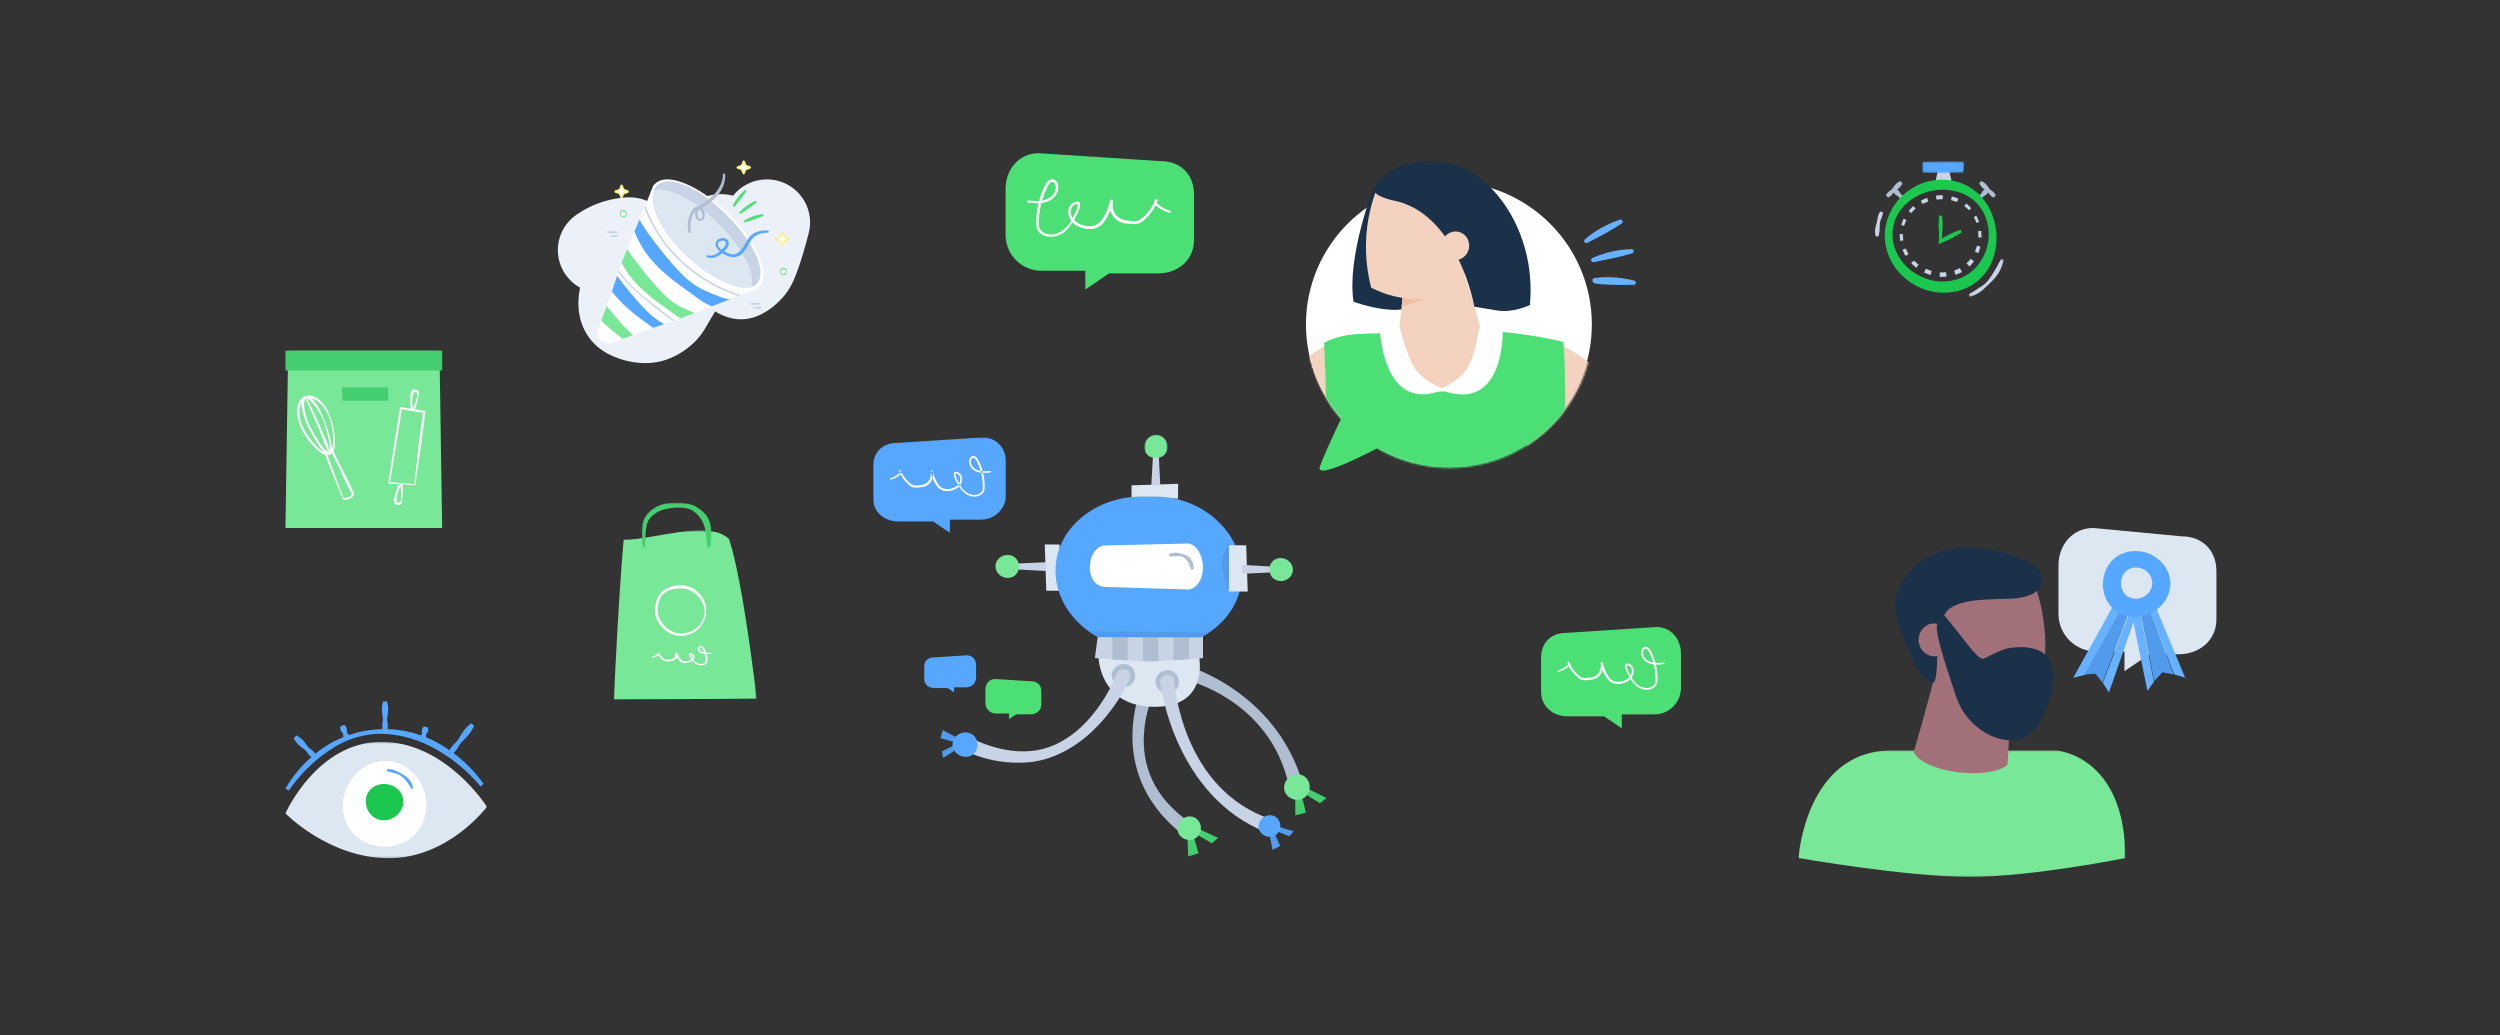 <?xml version="1.0" encoding="UTF-8"?>
<svg width="1340px" height="555px" viewBox="0 0 1340 555" version="1.1" xmlns="http://www.w3.org/2000/svg" xmlns:xlink="http://www.w3.org/1999/xlink" style="background: #FFFFFF;">
    <rect x="0" y="0" width="1340" height="555" fill="#333333" stroke="none"/>
    <!-- Generator: Sketch 47.1 (45422) - http://www.bohemiancoding.com/sketch -->
    <title>colors_green_DNA</title>
    <desc>Created with Sketch.</desc>
    <defs>
        <polygon id="path-1" points="0 95 84 95 84 0 0 0"></polygon>
        <polygon id="path-3" points="0 0.407 0 91.107 76.561 91.107 76.561 0.407"></polygon>
        <polygon id="path-5" points="37.359 0.436 0.028 0.436 0.028 24.68 37.359 24.68 37.359 0.436"></polygon>
        <polygon id="path-7" points="2.29121414e-15 51.173 2.29121414e-15 0.057 71.303 0.057 71.303 51.173"></polygon>
        <polygon id="path-9" points="12.856 0.084 0.423 0.084 0.423 12.602 12.856 12.602 12.856 0.084"></polygon>
        <path d="M0.514,56.15 C19.882,44.365 33.621,24.29 36.766,0.873 L0.514,0.873 L0.514,56.15 L0.514,56.15 Z" id="path-11"></path>
        <path d="M0.236,0.662 C2.335,28.306 19.123,51.861 42.839,63.588 L42.839,0.662 L0.236,0.662 L0.236,0.662 Z" id="path-13"></path>
        <path d="M153.945,0.497 C152.411,41.538 118.552,74.341 77.007,74.341 C35.463,74.341 1.602,41.538 0.068,0.497 L153.945,0.497 L153.945,0.497 Z" id="path-15"></path>
        <polygon id="path-17" points="0 0.12 0 67.92 175.176 67.92 175.176 0.12 0 0.12"></polygon>
        <polygon id="path-19" points="108 0.411 108 62.779 54 62.779 0 62.779 0 0.411"></polygon>
        <polygon id="path-21" points="22.518 0.482 0.117 0.482 0.117 6.706 22.518 6.706 22.518 0.482"></polygon>
        <polygon id="path-23" points="18.875 20.784 18.875 0.409 0.098 0.409 0.098 20.784 18.875 20.784"></polygon>
    </defs>
    <g id="Elelments--illustrations" stroke="none" stroke-width="1" fill="none" fill-rule="evenodd">
        <g id="colors_green_DNA">
            <path d="" id="Path-452" stroke="#DCDDE0" stroke-linecap="square"></path>
            <g id="Page-1" transform="translate(153, 188)">
                <polygon id="Fill-1" fill="#79E798" points="1.448 0 0 95 84 95 82.552 0"></polygon>
                <polygon id="Fill-2" fill="#45CE70" points="0 10.556 84 10.556 84 0 0 0"></polygon>
                <g id="Group-19">
                    <path d="M22.854,34.24 C21.467,31.351 19.488,28.703 16.939,26.925 C15.662,26.078 14.225,25.43 12.793,25.407 C11.368,25.37 10.025,25.996 9.148,27.148 C8.269,28.295 7.756,29.79 7.592,31.336 C7.411,32.883 7.504,34.48 7.788,36.041 C8.332,39.191 9.82,42.095 11.559,44.799 C13.313,47.498 15.371,50.021 17.709,52.175 C18.885,53.221 20.173,54.211 21.577,54.676 C22.269,54.896 22.985,54.933 23.547,54.638 C24.121,54.363 24.546,53.749 24.841,53.067 C25.432,51.672 25.57,50.035 25.616,48.442 C25.652,46.836 25.532,45.217 25.325,43.609 C24.893,40.401 24.152,37.202 22.927,34.21 L22.854,34.24 Z M23.452,33.976 C24.782,37.012 25.613,40.228 26.136,43.492 C26.387,45.127 26.552,46.78 26.557,48.452 C26.547,50.116 26.44,51.82 25.784,53.47 C25.448,54.274 24.93,55.124 24.03,55.592 C23.138,56.073 22.097,55.994 21.26,55.738 C19.555,55.195 18.198,54.147 16.931,53.065 C14.43,50.845 12.402,48.198 10.606,45.421 C8.812,42.65 7.362,39.571 6.667,36.266 C6.319,34.618 6.166,32.913 6.315,31.199 C6.458,29.496 6.938,27.742 8.021,26.262 C9.112,24.793 10.997,23.842 12.838,23.973 C14.67,24.071 16.301,24.878 17.672,25.88 C20.398,27.969 22.276,30.873 23.525,33.944 L23.452,33.976 Z" id="Fill-3" fill="#FFFFFF"></path>
                    <path d="M19.487,35.731 C18.217,33.117 16.733,30.585 14.892,28.414 C13.972,27.371 12.937,26.288 11.82,25.84 C11.245,25.63 10.875,25.662 10.605,25.985 C10.305,26.314 10.126,26.964 10.052,27.61 C9.796,30.322 10.504,33.25 11.381,35.976 C12.272,38.736 13.605,41.337 15.006,43.89 C16.421,46.436 17.994,48.901 19.705,51.229 C20.568,52.364 21.487,53.532 22.548,54.327 C22.805,54.51 23.094,54.672 23.289,54.697 C23.464,54.7 23.48,54.699 23.621,54.475 C23.844,54.01 23.889,53.256 23.871,52.569 C23.748,49.723 23.068,46.834 22.338,44.016 C21.574,41.192 20.678,38.397 19.56,35.7 L19.487,35.731 Z M20.086,35.466 C21.293,38.167 22.274,40.957 23.125,43.79 C23.944,46.631 24.721,49.493 24.895,52.537 C24.907,53.306 24.947,54.079 24.567,54.963 C24.456,55.178 24.304,55.428 24.023,55.593 C23.757,55.776 23.421,55.803 23.152,55.779 C22.617,55.7 22.265,55.461 21.922,55.239 C20.621,54.289 19.702,53.117 18.772,51.949 C16.954,49.586 15.444,47.036 14.013,44.449 C12.582,41.86 11.332,39.161 10.302,36.358 C9.321,33.544 8.447,30.645 8.63,27.454 C8.738,26.662 8.874,25.794 9.544,25.002 C9.862,24.6 10.41,24.342 10.937,24.258 C11.461,24.225 11.938,24.338 12.343,24.508 C13.927,25.241 14.915,26.429 15.871,27.602 C17.715,30.001 19.05,32.685 20.158,35.434 L20.086,35.466 Z" id="Fill-5" fill="#FFFFFF"></path>
                    <path d="M10.467,24.833 C10.533,24.806 10.633,24.803 10.707,24.827 C10.768,24.849 10.764,24.855 10.794,24.871 C10.846,24.905 10.877,24.933 10.893,24.95 C10.94,24.996 10.974,25.036 11.004,25.073 L11.171,25.3 L11.46,25.745 L11.985,26.643 L12.971,28.459 C13.61,29.677 14.231,30.903 14.829,32.14 C16.043,34.607 17.155,37.118 18.188,39.662 C18.725,40.926 19.212,42.21 19.778,43.459 L21.481,47.211 C22.023,48.474 22.49,49.766 22.951,51.064 C23.183,51.712 23.377,52.376 23.582,53.037 C23.685,53.365 23.772,53.703 23.856,54.045 L23.976,54.564 L24.024,54.842 L24.043,55.007 L24.046,55.116 C24.084,55.049 23.995,55.491 23.807,55.524 L23.513,54.847 C23.448,54.862 23.355,54.934 23.323,55.024 C23.291,55.14 23.307,55.15 23.299,55.13 L23.288,55.113 L23.255,55.026 L23.168,54.808 L22.973,54.348 L22.558,53.418 L21.732,51.544 C21.199,50.287 20.648,49.035 20.159,47.758 C19.674,46.477 19.243,45.172 18.738,43.899 C18.253,42.619 17.678,41.374 17.143,40.114 C16.031,37.612 14.951,35.101 13.882,32.582 L12.237,28.825 L11.371,26.973 L10.911,26.068 L10.667,25.636 L10.541,25.441 L10.486,25.368 C10.473,25.352 10.471,25.354 10.487,25.364 C10.499,25.371 10.481,25.359 10.52,25.377 C10.573,25.4 10.652,25.393 10.697,25.364 L10.467,24.833 Z" id="Fill-7" fill="#FFFFFF"></path>
                    <path d="M31.087,78.683 C31.243,79.009 31.872,79.071 32.47,78.923 C33.065,78.791 33.663,78.546 34.199,78.229 C34.722,77.917 35.257,77.508 35.48,77.095 C35.591,76.875 35.553,76.807 35.524,76.703 L35.051,75.798 C33.805,73.382 32.583,70.953 31.437,68.485 L28.009,61.08 L24.416,53.757 L25.166,54.034 L21.808,55.543 L22.125,54.772 C25.143,62.731 28.092,70.716 31.013,78.712 L31.087,78.683 Z M30.479,78.923 C27.281,71.035 24.111,63.135 21.01,55.208 L20.798,54.667 L21.328,54.438 L24.703,52.966 L25.213,52.744 L25.453,53.244 L28.991,60.594 L32.696,67.862 C33.928,70.287 35.083,72.748 36.214,75.224 L36.632,76.155 C36.876,76.685 36.741,77.344 36.485,77.704 C35.979,78.451 35.335,78.818 34.69,79.16 C34.036,79.48 33.348,79.705 32.613,79.809 C32.247,79.857 31.862,79.863 31.461,79.788 C31.058,79.699 30.595,79.434 30.403,78.952 L30.479,78.923 Z" id="Fill-9" fill="#FFFFFF"></path>
                    <path d="M69.11,71.571 L69.116,71.514 L71.233,51.937 C71.972,45.496 72.91,39.138 73.794,32.696 L74.267,33.336 C70.124,32.617 65.964,32.003 61.812,31.332 L62.462,30.856 C61.444,37.526 60.396,44.192 59.285,50.848 L55.987,70.821 L55.611,70.34 L69.11,71.571 Z M69.588,72.029 L69.529,72.026 L55.55,71.171 L55.105,71.144 L55.173,70.69 L58.197,50.673 C59.194,43.999 60.254,37.335 61.341,30.676 L61.434,30.11 L61.992,30.198 C66.144,30.863 70.286,31.586 74.447,32.203 L74.987,32.283 L74.92,32.843 C74.134,39.413 73.403,46.064 72.47,52.632 L69.588,72.029 Z" id="Fill-11" fill="#FFFFFF"></path>
                    <path d="M70.731,23.984 C70.754,23.522 70.726,23.05 70.589,22.711 C70.445,22.363 70.27,22.254 69.936,22.182 C69.578,22.11 69.151,22.11 69.015,22.233 C68.864,22.328 68.664,22.571 68.548,22.968 C68.289,23.723 68.146,24.749 68.063,25.694 C67.972,26.659 68.001,27.632 68.025,28.592 C68.043,29.073 68.079,29.551 68.131,30.016 C68.189,30.453 68.279,30.982 68.383,31.216 C68.392,31.229 68.396,31.244 68.398,31.263 C68.385,31.229 68.302,31.168 68.237,31.182 C68.183,31.165 68.099,31.152 68.047,31.198 C68.017,31.222 68.06,31.178 68.06,31.178 C68.128,31.127 68.272,30.929 68.373,30.747 C68.593,30.368 68.803,29.938 68.99,29.5 C69.721,27.737 70.379,25.865 70.809,23.997 L70.731,23.984 Z M71.375,24.088 C71.078,26.079 70.611,27.983 69.96,29.889 C69.789,30.364 69.614,30.837 69.356,31.315 C69.219,31.556 69.104,31.79 68.813,32.065 C68.721,32.137 68.679,32.199 68.538,32.264 C68.37,32.328 68.163,32.372 67.995,32.338 C67.828,32.289 67.633,32.173 67.526,32.062 C67.463,31.979 67.404,31.888 67.349,31.798 C67.026,31.144 67.03,30.669 66.959,30.142 C66.917,29.63 66.893,29.126 66.89,28.626 C66.862,27.622 66.93,26.632 66.938,25.634 C66.991,24.629 66.897,23.666 67.185,22.531 C67.352,22.007 67.643,21.299 68.383,20.949 C69.136,20.633 69.752,20.769 70.314,20.96 C70.925,21.143 71.527,21.823 71.584,22.45 C71.679,23.066 71.575,23.597 71.455,24.101 L71.375,24.088 Z" id="Fill-13" fill="#FFFFFF"></path>
                    <path d="M62.603,80.088 C62.564,80.605 62.499,81.143 62.218,81.7 C61.97,82.277 61.188,82.735 60.551,82.717 C59.959,82.721 59.332,82.657 58.713,82.121 C58.117,81.555 58.059,80.789 58.063,80.24 C58.138,79.071 58.525,78.185 58.784,77.213 C59.084,76.263 59.324,75.301 59.66,74.356 C59.818,73.882 59.996,73.41 60.193,72.936 C60.425,72.456 60.567,72.004 61.075,71.485 C61.155,71.415 61.24,71.349 61.326,71.288 C61.461,71.219 61.682,71.169 61.856,71.174 C62.025,71.194 62.209,71.301 62.348,71.414 C62.463,71.522 62.483,71.593 62.55,71.69 C62.741,72.043 62.779,72.302 62.835,72.574 C62.932,73.109 62.952,73.613 62.968,74.119 C62.997,76.134 62.855,78.093 62.525,80.076 L62.603,80.088 Z M61.959,79.985 C62.125,78.074 62.078,76.089 61.926,74.183 C61.884,73.708 61.817,73.235 61.724,72.806 C61.684,72.599 61.608,72.369 61.559,72.298 C61.559,72.298 61.533,72.242 61.553,72.274 C61.588,72.334 61.672,72.347 61.729,72.349 C61.786,72.384 61.884,72.35 61.908,72.323 C61.899,72.34 61.891,72.353 61.879,72.362 C61.707,72.552 61.458,73.026 61.269,73.423 C61.077,73.85 60.893,74.29 60.729,74.743 C60.411,75.648 60.082,76.564 59.872,77.508 C59.659,78.435 59.479,79.453 59.492,80.253 C59.481,80.667 59.595,80.96 59.708,81.098 C59.799,81.258 60.206,81.393 60.568,81.435 C60.909,81.472 61.109,81.424 61.352,81.139 C61.587,80.857 61.759,80.42 61.879,79.972 L61.959,79.985 Z" id="Fill-15" fill="#FFFFFF"></path>
                    <mask id="mask-2" fill="white">
                        <use xlink:href="#path-1"></use>
                    </mask>
                    <g id="Clip-18"></g>
                    <polygon id="Fill-17" fill="#45CE70" mask="url(#mask-2)" points="30.414 26.818 55.034 26.818 55.034 19.614 30.414 19.614"></polygon>
                </g>
            </g>
            <g id="Page-1" transform="translate(329, 269)">
                <g id="Group-3" transform="translate(0, 14.893)">
                    <mask id="mask-4" fill="white">
                        <use xlink:href="#path-3"></use>
                    </mask>
                    <g id="Clip-2"></g>
                    <path d="M76.561,90.577 L-0.001,91.108 C-0.001,91.108 2.545,35.55 5.275,5.45 C22.353,5.33 50.84,-5.571 61.811,5.056 C69.642,29.301 76.561,90.577 76.561,90.577" id="Fill-1" fill="#79E798" mask="url(#mask-4)"></path>
                </g>
                <g id="Group-6" transform="translate(15.046, 0)">
                    <mask id="mask-6" fill="white">
                        <use xlink:href="#path-5"></use>
                    </mask>
                    <g id="Clip-5"></g>
                    <path d="M0.32,24.68 C0.194,21.884 0.012,19.121 0.029,16.256 C0.076,13.449 0.35,10.316 2.137,7.617 C3.011,6.296 4.147,5.196 5.346,4.285 C5.95,3.844 6.561,3.411 7.185,3.019 C7.799,2.618 8.603,2.202 9.309,1.934 C12.227,0.8 15.199,0.49 18.165,0.435 C21.136,0.441 24.101,0.678 27.109,1.668 C27.483,1.82 27.859,1.958 28.231,2.131 L29.325,2.749 C29.947,3.144 30.563,3.562 31.171,4.008 C32.383,4.911 33.542,5.982 34.501,7.247 C36.43,9.825 37.175,12.997 37.334,15.908 C37.447,18.894 37.154,21.621 36.847,24.429 L35.095,24.439 C34.678,21.665 34.603,18.797 34.207,16.217 C33.807,13.598 33.064,11.185 31.691,9.166 C31.026,8.136 30.182,7.189 29.213,6.296 C28.724,5.852 28.21,5.419 27.678,4.998 C27.429,4.818 27.192,4.687 26.949,4.523 L26.123,4.129 C23.774,3.161 20.944,2.99 18.241,3.097 C15.528,3.251 12.766,3.662 10.348,4.514 C9.723,4.743 9.25,4.962 8.665,5.315 C8.078,5.66 7.526,6.032 6.977,6.407 C5.912,7.181 4.928,8.006 4.197,9.002 C2.715,10.969 2.223,13.63 2.007,16.344 C1.816,19.06 1.816,21.886 1.692,24.67 L0.32,24.68 Z" id="Fill-4" fill="#45CE70" mask="url(#mask-6)"></path>
                </g>
                <path d="M48.664,58.29 C48.28,51.747 42.128,46.258 35.693,46.391 C32.402,46.368 28.987,47.1 26.659,49.3 C24.285,51.479 23.538,54.881 23.518,58.105 C23.44,61.296 25.083,64.328 27.353,66.629 C29.631,68.92 32.752,70.57 36.01,70.61 C39.297,70.633 42.585,69.351 44.954,67.068 C47.34,64.804 48.746,61.577 48.762,58.289 L48.664,58.29 Z M49.463,58.283 C49.549,61.748 48.165,65.243 45.665,67.756 C43.192,70.29 39.635,71.812 36.013,71.835 C32.308,71.845 28.872,70.072 26.331,67.615 C23.787,65.159 22.035,61.703 22.13,58.093 C22.148,54.667 23.045,50.96 25.676,48.331 C28.305,45.69 32.147,44.774 35.666,44.684 C39.382,44.564 43.022,46.201 45.532,48.75 C48.057,51.289 49.645,54.753 49.56,58.283 L49.463,58.283 Z" id="Fill-7" fill="#FFFFFF"></path>
                <path d="M47.68,80.611 C47.075,80.399 46.559,80.063 46.257,79.629 C45.958,79.196 45.818,78.651 46.016,78.25 C46.252,77.828 46.531,77.772 46.918,78.083 C47.285,78.41 47.576,79.005 47.861,79.513 C48.075,79.933 48.253,80.364 48.426,80.797 C48.171,80.748 47.917,80.697 47.68,80.611 M41.147,81.842 C41.521,81.868 41.931,82.12 42.118,82.452 C42.345,82.85 42.309,83.381 42.064,83.826 C41.903,83.578 41.728,83.34 41.58,83.083 C41.33,82.66 41.14,82.23 41.147,81.842 M51.813,80.864 C51.061,80.922 50.308,80.966 49.586,80.939 C49.384,80.34 49.13,79.752 48.816,79.184 C48.48,78.632 48.26,78.088 47.646,77.527 C47.358,77.263 46.776,76.998 46.187,77.123 C45.586,77.246 45.252,77.645 45.103,77.985 C44.555,79.457 45.82,80.811 47.32,81.279 C47.772,81.43 48.232,81.508 48.693,81.555 C48.828,81.968 48.966,82.383 49.052,82.807 C49.167,83.372 49.239,83.945 49.266,84.519 C49.268,85.094 49.354,85.706 49.064,86.04 C48.41,86.867 46.865,87.097 45.61,86.752 C44.315,86.443 43.307,85.585 42.58,84.615 C42.58,84.615 42.58,84.614 42.578,84.614 C42.702,84.461 42.851,84.327 42.941,84.155 C43.261,83.528 43.335,82.793 42.938,82.127 C42.73,81.805 42.429,81.529 42.029,81.34 C41.638,81.152 41.098,81.063 40.608,81.2 L40.596,81.203 C40.46,81.24 40.351,81.335 40.323,81.457 C40.145,82.195 40.509,82.839 40.82,83.372 C41.043,83.743 41.283,84.109 41.538,84.473 C40.893,85.022 39.899,85.342 38.913,85.43 C38.257,85.49 37.593,85.442 37.048,85.242 C36.506,85.05 36.078,84.675 35.704,84.221 C34.951,83.291 34.418,82.232 34.14,81.14 L34.14,81.14 C34.138,81.138 34.14,81.135 34.138,81.133 L34.138,81.131 C34.068,80.871 33.75,80.709 33.427,80.765 C33.105,80.822 32.901,81.08 32.971,81.337 C32.971,81.34 32.972,81.342 32.972,81.344 C33.208,82.186 32.885,83.159 32.14,83.773 C31.424,84.401 30.232,84.522 28.958,84.607 C28.322,84.656 27.892,84.635 27.435,84.397 C26.979,84.165 26.502,83.808 26.088,83.463 C25.389,82.869 24.837,82.171 24.396,81.43 C24.386,81.186 24.246,80.902 23.823,80.781 C23.725,80.753 23.615,80.753 23.512,80.785 C23.279,80.855 23.161,81.063 23.248,81.249 L23.258,81.272 C23.306,81.376 23.382,81.464 23.435,81.564 C23.414,81.59 23.395,81.615 23.362,81.641 C23.134,81.819 22.832,82.016 22.544,82.178 C21.955,82.507 21.303,82.769 20.616,82.948 C20.427,82.996 20.317,83.157 20.369,83.31 C20.424,83.47 20.628,83.564 20.826,83.518 C21.595,83.347 22.33,83.082 23.008,82.739 C23.3,82.587 23.566,82.422 23.842,82.236 C24.258,82.872 24.737,83.483 25.336,84.017 C25.798,84.42 26.249,84.788 26.86,85.122 C27.166,85.284 27.551,85.424 27.948,85.477 C28.337,85.53 28.704,85.518 29.036,85.502 C29.681,85.465 30.347,85.437 31.046,85.301 C31.74,85.175 32.464,84.872 32.985,84.432 C33.355,84.125 33.614,83.761 33.822,83.379 C34.089,83.849 34.39,84.304 34.748,84.735 C35.176,85.252 35.774,85.787 36.595,86.061 C37.398,86.336 38.25,86.364 39.044,86.279 C40.115,86.163 41.236,85.792 42.057,85.15 C42.844,86.095 43.889,87.013 45.348,87.393 C46.103,87.602 46.933,87.669 47.749,87.532 C48.562,87.391 49.347,87.039 49.848,86.432 C50.107,86.126 50.205,85.72 50.219,85.41 C50.235,85.096 50.24,84.8 50.231,84.494 C50.216,83.887 50.153,83.282 50.044,82.681 C49.976,82.32 49.861,81.967 49.763,81.608 C50.492,81.599 51.212,81.527 51.893,81.455 C52.091,81.435 52.236,81.293 52.217,81.131 C52.197,80.968 52.017,80.848 51.813,80.864" id="Fill-9" fill="#FFFFFF"></path>
            </g>
            <g id="Page-1" transform="translate(539, 82)">
                <g id="Group-3" fill="#4CDF76">
                    <path d="M17.757,0.119 L83.224,4.372 C93.813,4.372 100.982,11.558 100.982,22.169 L100.982,46.744 C100.982,57.358 92.398,64.542 81.811,64.542 L55.437,64.542 L42.731,73.18 L42.731,63.124 L19.172,63.124 C8.583,63.124 -0,54.523 -0,43.909 L-0,19.334 C-0,8.723 7.169,0.119 17.757,0.119" id="Fill-1"></path>
                </g>
                <path d="M35.536,34.115 C34.868,32.654 34.742,30.897 35.382,29.503 C35.962,28.258 37.307,27.244 38.554,27.398 C38.728,28.815 38.179,30.328 37.505,31.774 C37.014,32.82 36.493,33.849 35.946,34.859 C35.8,34.618 35.65,34.379 35.536,34.115 M21.215,20.751 C21.548,19.941 21.913,19.142 22.305,18.356 C22.688,17.554 23.081,16.836 23.609,16.271 C24.131,15.704 24.735,15.417 25.319,15.552 C25.878,15.665 26.377,16.223 26.641,16.929 C27.191,18.334 26.803,20.093 26.03,21.499 C25.231,22.916 23.88,23.994 22.335,24.668 C21.446,25.068 20.509,25.321 19.549,25.487 C20.021,23.881 20.576,22.298 21.215,20.751 M88.322,31.091 C86.598,30.568 84.955,29.792 83.463,28.8 C82.727,28.31 81.982,27.737 81.373,27.168 C81.207,27.01 81.095,26.846 81.013,26.694 C81.175,26.32 81.354,25.952 81.497,25.573 L81.511,25.539 C81.562,25.4 81.567,25.244 81.512,25.093 C81.391,24.756 81.017,24.581 80.676,24.7 C79.787,25.014 79.525,25.861 79.588,26.512 C79.589,26.524 79.594,26.532 79.596,26.544 C78.527,28.808 77.123,30.915 75.418,32.749 C74.388,33.837 73.24,34.928 72.049,35.708 C70.857,36.513 69.557,36.615 68.004,36.479 C64.909,36.261 61.778,35.961 59.809,33.889 C57.818,31.899 56.953,28.788 57.547,26.03 C57.547,26.025 57.549,26.021 57.551,26.016 C57.643,25.571 57.355,25.131 56.902,25.036 C56.449,24.943 56.006,25.228 55.91,25.677 C55.909,25.682 55.909,25.686 55.909,25.691 L55.907,25.691 C55.222,29.068 53.894,32.337 52.008,35.22 C51.068,36.637 49.94,37.879 48.482,38.522 C47.019,39.186 45.302,39.335 43.626,39.149 C41.032,38.874 38.385,37.8 36.711,35.909 C37.391,34.718 38.021,33.506 38.607,32.28 C39.356,30.671 40.169,28.796 39.751,26.752 C39.707,26.548 39.559,26.369 39.346,26.296 L39.334,26.293 C38.271,25.937 37.099,26.183 36.226,26.716 C35.333,27.246 34.655,28.032 34.194,28.933 C33.315,30.794 33.493,32.896 34.253,34.665 C34.492,35.23 34.814,35.748 35.169,36.243 C35.127,36.313 35.091,36.389 35.049,36.459 C33.25,39.424 30.749,42.137 27.457,43.157 C25.842,43.696 24.088,43.844 22.461,43.495 C20.853,43.163 19.319,42.238 18.471,40.931 C17.634,39.706 17.879,37.825 17.857,36.086 C17.907,34.331 18.069,32.582 18.339,30.848 C18.551,29.48 18.854,28.128 19.201,26.791 C20.44,26.645 21.668,26.37 22.863,25.856 C26.386,24.486 29.23,20.503 27.96,16.439 C27.617,15.501 26.876,14.467 25.636,14.17 C24.415,13.865 23.204,14.541 22.546,15.285 C21.841,16.028 21.375,16.905 20.979,17.705 C20.566,18.514 20.181,19.339 19.826,20.176 C19.053,21.959 18.431,23.805 17.931,25.679 C15.994,25.814 13.986,25.662 12.007,25.48 C11.715,25.453 11.453,25.662 11.421,25.95 C11.388,26.242 11.601,26.505 11.896,26.537 C13.746,26.743 15.689,26.959 17.633,26.907 C17.341,28.14 17.086,29.382 16.902,30.635 C16.639,32.43 16.491,34.24 16.461,36.052 C16.439,36.963 16.456,37.857 16.495,38.781 C16.534,39.699 16.755,40.791 17.338,41.643 C18.476,43.335 20.302,44.348 22.196,44.735 C24.098,45.116 26.06,44.915 27.844,44.303 C29.644,43.712 31.279,42.653 32.609,41.366 C33.919,40.126 35.013,38.701 35.955,37.202 C36.585,37.865 37.305,38.439 38.079,38.896 C39.731,39.876 41.574,40.431 43.447,40.671 C45.319,40.897 47.314,40.777 49.143,39.981 C51.01,39.19 52.378,37.655 53.388,36.121 C54.49,34.443 55.391,32.653 56.116,30.794 C56.581,32.383 57.418,33.866 58.605,35.072 C59.806,36.308 61.451,37.143 63.078,37.508 C64.716,37.894 66.324,37.973 67.898,38.08 C68.699,38.127 69.554,38.151 70.434,37.997 C71.327,37.85 72.178,37.462 72.889,36.997 C74.304,36.033 75.411,34.922 76.515,33.732 C78.067,32.012 79.375,30.08 80.412,28.019 C80.432,28.037 80.453,28.061 80.473,28.081 C81.231,28.754 81.981,29.289 82.797,29.809 C84.415,30.826 86.181,31.607 88.022,32.113 C88.302,32.187 88.596,32.032 88.681,31.755 C88.767,31.474 88.607,31.177 88.322,31.091" id="Fill-4" fill="#FFFFFF"></path>
            </g>
            <g id="Page-1" transform="translate(863.5, 363.5) scale(-1, 1) translate(-863.5, -363.5) translate(826, 336)">
                <g id="Group-3" fill="#4CDF76">
                    <path d="M13.186,0.088 L61.8,3.249 C69.663,3.249 74.986,8.591 74.986,16.477 L74.986,34.742 C74.986,42.631 68.613,47.97 60.751,47.97 L41.166,47.97 L31.731,54.391 L31.731,46.917 L14.236,46.917 C6.374,46.917 -0,40.524 -0,32.635 L-0,14.37 C-0,6.483 5.323,0.088 13.186,0.088" id="Fill-1"></path>
                </g>
                <path d="M26.721,25.621 C26.226,24.528 26.132,23.213 26.607,22.171 C27.037,21.24 28.036,20.481 28.961,20.596 C29.09,21.656 28.683,22.788 28.182,23.869 C27.818,24.652 27.432,25.422 27.026,26.177 C26.917,25.997 26.806,25.818 26.721,25.621 M16.094,15.624 C16.341,15.018 16.612,14.42 16.903,13.832 C17.187,13.233 17.479,12.695 17.871,12.272 C18.258,11.848 18.706,11.634 19.14,11.735 C19.554,11.819 19.925,12.237 20.121,12.765 C20.529,13.816 20.241,15.132 19.667,16.183 C19.074,17.243 18.072,18.049 16.925,18.554 C16.266,18.853 15.57,19.043 14.858,19.166 C15.208,17.965 15.62,16.781 16.094,15.624 M65.893,23.358 C64.614,22.967 63.394,22.387 62.287,21.645 C61.741,21.279 61.188,20.85 60.736,20.424 C60.613,20.306 60.53,20.183 60.469,20.07 C60.589,19.79 60.722,19.515 60.828,19.231 L60.838,19.205 C60.876,19.102 60.88,18.985 60.839,18.872 C60.75,18.62 60.472,18.489 60.219,18.578 C59.559,18.813 59.364,19.446 59.411,19.934 C59.412,19.942 59.416,19.949 59.418,19.957 C58.624,21.651 57.582,23.227 56.317,24.599 C55.552,25.413 54.7,26.229 53.817,26.812 C52.932,27.414 51.968,27.491 50.815,27.389 C48.518,27.226 46.195,27.002 44.734,25.452 C43.256,23.963 42.614,21.636 43.055,19.573 C43.055,19.569 43.057,19.566 43.058,19.563 C43.126,19.229 42.913,18.9 42.576,18.829 C42.24,18.76 41.912,18.973 41.841,19.309 C41.84,19.313 41.84,19.315 41.84,19.319 L41.838,19.319 C41.33,21.845 40.344,24.291 38.945,26.448 C38.247,27.508 37.411,28.436 36.329,28.917 C35.243,29.414 33.969,29.525 32.725,29.387 C30.8,29.181 28.836,28.377 27.593,26.962 C28.098,26.071 28.565,25.165 29,24.248 C29.556,23.044 30.159,21.642 29.85,20.113 C29.817,19.96 29.707,19.826 29.549,19.772 L29.54,19.769 C28.751,19.503 27.882,19.687 27.233,20.086 C26.571,20.482 26.068,21.07 25.725,21.744 C25.073,23.136 25.206,24.709 25.769,26.032 C25.946,26.455 26.185,26.843 26.449,27.212 C26.418,27.265 26.391,27.322 26.36,27.374 C25.025,29.592 23.169,31.621 20.726,32.385 C19.528,32.787 18.226,32.898 17.019,32.637 C15.826,32.389 14.687,31.697 14.058,30.719 C13.437,29.803 13.619,28.396 13.602,27.095 C13.639,25.782 13.759,24.474 13.96,23.177 C14.117,22.153 14.342,21.142 14.6,20.142 C15.519,20.033 16.43,19.828 17.317,19.443 C19.931,18.418 22.042,15.439 21.099,12.399 C20.845,11.697 20.295,10.923 19.375,10.701 C18.469,10.473 17.57,10.979 17.082,11.535 C16.559,12.091 16.213,12.747 15.919,13.345 C15.612,13.951 15.327,14.568 15.064,15.194 C14.49,16.528 14.028,17.908 13.657,19.31 C12.22,19.411 10.729,19.298 9.261,19.161 C9.045,19.141 8.85,19.298 8.826,19.513 C8.802,19.732 8.96,19.928 9.179,19.952 C10.551,20.106 11.993,20.268 13.436,20.229 C13.219,21.151 13.03,22.08 12.893,23.018 C12.699,24.36 12.589,25.714 12.566,27.07 C12.55,27.751 12.562,28.42 12.591,29.111 C12.62,29.798 12.785,30.614 13.217,31.252 C14.061,32.517 15.416,33.276 16.822,33.565 C18.234,33.85 19.69,33.7 21.013,33.242 C22.349,32.8 23.563,32.008 24.55,31.045 C25.522,30.117 26.333,29.051 27.032,27.93 C27.5,28.426 28.034,28.855 28.608,29.197 C29.834,29.93 31.202,30.346 32.592,30.525 C33.981,30.694 35.462,30.604 36.819,30.009 C38.204,29.417 39.219,28.268 39.969,27.121 C40.787,25.866 41.455,24.527 41.994,23.136 C42.339,24.325 42.959,25.434 43.84,26.336 C44.731,27.261 45.952,27.886 47.16,28.159 C48.375,28.448 49.569,28.507 50.737,28.586 C51.331,28.622 51.965,28.639 52.619,28.525 C53.281,28.415 53.913,28.125 54.44,27.776 C55.49,27.056 56.312,26.224 57.131,25.335 C58.282,24.047 59.253,22.602 60.023,21.06 C60.038,21.074 60.053,21.092 60.068,21.107 C60.631,21.611 61.187,22.011 61.793,22.399 C62.993,23.16 64.304,23.744 65.67,24.123 C65.878,24.179 66.096,24.063 66.16,23.856 C66.223,23.645 66.104,23.423 65.893,23.358" id="Fill-4" fill="#FFFFFF"></path>
            </g>
            <g id="Page-1" transform="translate(468, 233)">
                <polygon id="Fill-1" fill="#45CE70" points="226.272 204.016 231.956 202.581 229.114 191.042 239.49 197.529 243 194.739 226.272 186.428"></polygon>
                <polygon id="Fill-2" fill="#45CE70" points="168.883 226 174.393 224.347 171.136 212.917 181.569 219.009 184.891 216.084 168.163 208.412"></polygon>
                <polygon id="Fill-3" fill="#529BEC" points="214.074 222.482 218.19 220.476 214.202 211.676 223.151 215.299 225.391 212.537 211.304 208.412"></polygon>
                <polygon id="Fill-4" fill="#529BEC" points="37.26 158.288 36.098 162.695 45.684 165.298 36.869 169.771 37.549 173.237 50.185 165.185"></polygon>
                <g id="Group-73">
                    <g id="Group-7" transform="translate(0, 1.392)">
                        <mask id="mask-8" fill="white">
                            <use xlink:href="#path-7"></use>
                        </mask>
                        <g id="Clip-6"></g>
                        <path d="M58.765,0.057 L12.538,3.034 C5.062,3.034 -0,8.06 -0,15.484 L-0,32.68 C-0,40.104 6.06,45.13 13.536,45.13 L32.159,45.13 L41.13,51.173 L41.13,44.14 L57.765,44.14 C65.243,44.14 71.303,38.12 71.303,30.696 L71.303,13.502 C71.303,6.077 66.241,0.057 58.765,0.057" id="Fill-5" fill="#57A7FF" mask="url(#mask-8)"></path>
                    </g>
                    <path d="M62.902,19.454 C60.404,19.686 57.835,19.871 55.631,18.883 C54.543,18.405 53.592,17.645 53.03,16.645 C52.487,15.652 52.214,14.41 52.6,13.419 C52.785,12.92 53.137,12.528 53.53,12.446 C53.941,12.353 54.367,12.554 54.735,12.955 C55.105,13.353 55.384,13.86 55.651,14.427 C55.928,14.981 56.184,15.545 56.421,16.116 C57.361,18.405 58.066,20.796 58.443,23.244 C58.633,24.467 58.746,25.701 58.784,26.939 C58.768,28.168 58.938,29.496 58.352,30.36 C57.754,31.282 56.674,31.935 55.542,32.168 C54.396,32.416 53.163,32.311 52.026,31.932 C49.707,31.211 47.948,29.296 46.682,27.203 C46.035,26.15 45.481,25.03 44.952,23.897 C44.435,22.785 43.992,21.614 44.234,20.536 L43.941,20.86 C44.888,20.542 45.996,21.325 46.445,22.294 C46.897,23.276 46.809,24.518 46.338,25.549 C45.408,27.687 42.988,28.852 40.644,29.103 C39.463,29.232 38.254,29.129 37.227,28.658 C36.199,28.205 35.405,27.331 34.744,26.33 C33.417,24.294 32.482,21.985 31.999,19.603 L30.845,19.842 C31.264,21.79 30.654,23.985 29.252,25.39 C27.866,26.851 25.664,27.063 23.483,27.218 C22.391,27.314 21.474,27.241 20.637,26.673 C19.798,26.124 18.992,25.353 18.265,24.586 C16.812,23.017 15.65,21.176 14.867,19.185 L14.288,19.8 C14.314,19.783 14.426,19.928 14.405,20.098 C14.399,20.238 14.272,20.455 14.073,20.645 C13.646,21.048 13.121,21.452 12.603,21.796 C11.552,22.497 10.396,23.046 9.183,23.415 C8.981,23.475 8.87,23.684 8.93,23.883 C8.989,24.079 9.196,24.189 9.393,24.135 C10.69,23.777 11.931,23.227 13.071,22.509 C13.647,22.142 14.173,21.766 14.707,21.289 C14.97,21.034 15.269,20.701 15.329,20.184 C15.374,19.723 15.19,19.125 14.565,18.906 C14.323,18.82 14.06,18.944 13.975,19.182 C13.936,19.288 13.94,19.399 13.977,19.496 L13.986,19.519 C14.78,21.632 15.978,23.594 17.494,25.28 C18.27,26.118 19.049,26.903 20.046,27.583 C20.546,27.911 21.146,28.187 21.773,28.29 C22.394,28.397 22.996,28.38 23.559,28.348 C24.667,28.273 25.798,28.217 26.953,27.942 C28.098,27.686 29.255,27.098 30.1,26.224 C31.806,24.484 32.496,21.942 31.998,19.594 C31.929,19.278 31.617,19.075 31.298,19.142 C30.981,19.208 30.778,19.519 30.843,19.834 C31.362,22.367 32.349,24.793 33.773,26.966 C34.484,28.048 35.447,29.132 36.759,29.688 C38.047,30.251 39.452,30.335 40.77,30.177 C42.089,30.006 43.387,29.614 44.548,28.923 C45.704,28.242 46.708,27.205 47.241,25.938 C47.778,24.689 47.903,23.204 47.282,21.892 C46.957,21.255 46.482,20.702 45.853,20.326 C45.238,19.951 44.413,19.777 43.664,20.029 L43.657,20.031 C43.506,20.081 43.401,20.207 43.372,20.352 C43.078,21.795 43.65,23.118 44.177,24.254 C44.723,25.4 45.294,26.541 45.976,27.632 C46.653,28.726 47.448,29.765 48.398,30.667 C49.334,31.575 50.486,32.324 51.753,32.74 C53.008,33.172 54.39,33.315 55.729,33.044 C57.064,32.772 58.347,32.056 59.147,30.862 C59.559,30.261 59.714,29.49 59.741,28.841 C59.771,28.19 59.78,27.56 59.768,26.916 C59.743,25.637 59.639,24.36 59.455,23.093 C59.082,20.562 58.417,18.065 57.395,15.711 C57.146,15.12 56.875,14.539 56.585,13.968 C56.308,13.402 55.978,12.783 55.481,12.257 C55.018,11.735 54.167,11.257 53.307,11.472 C52.433,11.679 51.913,12.412 51.673,13.075 C50.777,15.941 52.779,18.752 55.26,19.722 C57.775,20.804 60.495,20.478 62.979,20.201 C63.186,20.178 63.336,19.994 63.313,19.786 C63.29,19.583 63.107,19.434 62.902,19.454" id="Fill-8" fill="#FFFFFF"></path>
                    <path d="M65.434,130.936 L84.867,132.186 C88.008,132.186 90.136,134.299 90.136,137.42 L90.136,144.648 C90.136,147.768 87.587,149.881 84.446,149.881 L76.62,149.881 L72.847,152.421 L72.847,149.466 L65.854,149.466 C62.712,149.466 60.165,146.935 60.165,143.814 L60.165,136.587 C60.165,133.466 62.293,130.936 65.434,130.936" id="Fill-10" fill="#4CDF76"></path>
                    <path d="M50.293,118.232 L32.28,119.391 C29.369,119.391 27.394,121.349 27.394,124.243 L27.394,130.943 C27.394,133.834 29.756,135.795 32.67,135.795 L39.926,135.795 L43.422,138.148 L43.422,135.408 L49.903,135.408 C52.817,135.408 55.179,133.061 55.179,130.17 L55.179,123.469 C55.179,120.576 53.206,118.232 50.293,118.232" id="Fill-12" fill="#57A7FF"></path>
                    <path d="M226.78,192.2 C225.139,192.2 223.496,191.159 223.155,189.484 C213.106,139.906 164.091,130.331 163.632,130.207 C161.623,129.669 160.433,127.614 160.975,125.619 C161.515,123.623 163.585,122.437 165.589,122.974 C167.632,123.519 215.806,136.881 230.407,187.419 C230.98,189.407 229.824,191.482 227.823,192.052 C227.473,192.152 227.125,192.2 226.78,192.2" id="Fill-14" fill="#B0BED2"></path>
                    <path d="M167.673,214.666 C166.844,214.666 166.01,214.394 165.312,213.839 C121.819,179.088 145.267,131.709 145.51,131.235 C146.451,129.391 148.721,128.65 150.578,129.586 C152.433,130.518 153.178,132.769 152.241,134.613 C151.372,136.333 128.15,179.5 170.039,208 C171.759,209.17 171.92,211.656 170.614,213.269 C169.869,214.188 168.777,214.666 167.673,214.666" id="Fill-16" fill="#B0BED2"></path>
                    <path d="M120.858,119.695 C120.858,119.695 121.437,145.845 150.921,145.845 C180.405,145.845 174.687,118.948 174.687,118.948 L120.858,119.695 Z" id="Fill-18" fill="#DCE7F2"></path>
                    <polygon id="Fill-20" fill="#DCE7F2" points="91.984 58.825 92.807 83.614 99.851 83.644 99.96 58.859"></polygon>
                    <polygon id="Fill-22" fill="#C8D4E5" points="74.703 69.182 74.69 72.087 92.854 73.089 92.874 68.335"></polygon>
                    <path d="M72.106,64.45 C71.234,64.446 70.356,64.61 69.559,64.936 C68.755,65.262 68.026,65.732 67.422,66.307 C66.817,66.885 66.337,67.568 66.02,68.311 C65.698,69.051 65.556,69.852 65.571,70.639 C65.604,72.224 66.322,73.759 67.5,74.882 L67.961,75.288 L68.462,75.652 C68.638,75.76 68.813,75.875 68.994,75.978 C69.183,76.07 69.37,76.169 69.564,76.255 C70.341,76.59 71.201,76.78 72.069,76.797 L72.13,76.797 C72.975,76.8 73.826,76.642 74.595,76.319 C75.386,75.992 76.076,75.486 76.614,74.885 C77.154,74.283 77.537,73.59 77.789,72.878 C78.043,72.167 78.167,71.431 78.176,70.693 C78.18,69.958 78.069,69.221 77.826,68.5 C77.585,67.782 77.212,67.078 76.679,66.463 C76.149,65.85 75.461,65.329 74.669,64.987 C73.88,64.641 72.999,64.461 72.122,64.45 L72.106,64.45 Z" id="Fill-24" fill="#79E798"></path>
                    <polygon id="Fill-26" fill="#DCE7F2" points="163.466 26.313 138.504 27.131 138.475 34.128 163.432 34.234"></polygon>
                    <polygon id="Fill-28" fill="#C8D4E5" points="153.035 9.153 150.112 9.139 149.102 27.178 153.89 27.197"></polygon>
                    <path d="M151.29,114.542 L143.769,114.509 C118.767,114.402 97.653,95.171 97.75,72.703 C97.849,50.234 119.123,33.037 144.122,33.143 L151.644,33.177 C176.644,33.283 197.757,52.515 197.661,74.983 C197.562,97.452 176.289,114.649 151.29,114.542" id="Fill-30" fill="#56A7FF"></path>
                    <path d="M168.55,82.963 L124.322,81.578 C119.789,81.558 116.132,77.492 116.16,71.02 C116.188,64.551 119.887,59.322 124.418,59.342 L168.657,58.337 C173.189,58.355 176.835,64.811 176.807,71.281 C176.78,77.751 173.083,82.983 168.55,82.963" id="Fill-32" fill="#FFFFFF"></path>
                    <g id="Group-36" transform="translate(144.946, 0)">
                        <mask id="mask-10" fill="white">
                            <use xlink:href="#path-9"></use>
                        </mask>
                        <g id="Clip-35"></g>
                        <path d="M12.855,6.574 C12.859,5.707 12.693,4.834 12.365,4.043 C12.038,3.245 11.565,2.522 10.985,1.921 C10.404,1.321 9.716,0.845 8.968,0.53 C8.222,0.209 7.414,0.069 6.622,0.084 C5.027,0.115 3.482,0.829 2.351,1.999 L1.942,2.455 L1.574,2.953 C1.466,3.13 1.351,3.304 1.248,3.484 C1.153,3.671 1.056,3.856 0.969,4.048 C0.632,4.821 0.438,5.675 0.423,6.536 L0.423,6.596 C0.418,7.436 0.577,8.28 0.904,9.045 C1.232,9.831 1.741,10.516 2.346,11.051 C2.954,11.586 3.652,11.967 4.369,12.217 C5.085,12.468 5.827,12.592 6.568,12.602 C7.309,12.606 8.052,12.496 8.776,12.254 C9.5,12.015 10.209,11.644 10.828,11.116 C11.446,10.587 11.97,9.905 12.315,9.118 C12.662,8.334 12.843,7.461 12.855,6.59 L12.855,6.574 Z" id="Fill-34" fill="#79E798" mask="url(#mask-10)"></path>
                    </g>
                    <polygon id="Fill-37" fill="#DCE7F2" points="200.779 84.078 199.954 59.289 190.723 59.249 190.616 84.035"></polygon>
                    <polygon id="Fill-39" fill="#C8D4E5" points="215.872 73.71 215.885 70.806 197.721 69.804 197.702 74.557"></polygon>
                    <path d="M218.468,78.444 C219.341,78.447 220.22,78.283 221.017,77.957 C221.82,77.631 222.549,77.161 223.154,76.586 C223.757,76.01 224.237,75.326 224.554,74.582 C224.878,73.843 225.018,73.04 225.003,72.253 C224.972,70.669 224.252,69.134 223.075,68.012 L222.615,67.606 L222.114,67.24 C221.936,67.133 221.761,67.017 221.58,66.915 C221.391,66.822 221.205,66.724 221.012,66.638 C220.234,66.304 219.373,66.112 218.507,66.097 C218.486,66.097 218.466,66.095 218.446,66.095 C217.6,66.092 216.749,66.251 215.979,66.573 C215.189,66.901 214.498,67.406 213.96,68.007 C213.421,68.611 213.038,69.304 212.785,70.016 C212.533,70.727 212.408,71.464 212.398,72.2 C212.394,72.934 212.505,73.674 212.748,74.393 C212.99,75.112 213.363,75.814 213.895,76.429 C214.427,77.042 215.114,77.565 215.907,77.906 C216.696,78.252 217.575,78.432 218.452,78.444 L218.468,78.444 Z" id="Fill-41" fill="#79E798"></path>
                    <path d="M158.509,64.031 C159.931,63.383 161.435,63.146 162.974,63.248 C164.506,63.464 165.973,63.893 167.441,64.476 C168.19,64.769 168.843,65.247 169.498,65.75 C170.054,66.343 170.612,66.961 170.948,67.695 C171.7,69.138 171.821,70.726 171.757,72.212 L170.406,72.326 C170.159,71.679 170.006,71.024 169.786,70.411 C169.512,69.827 169.332,69.2 168.998,68.69 C168.481,67.578 167.738,66.598 166.675,65.891 C165.626,65.133 164.224,64.98 162.913,65.103 C161.603,65.13 160.236,65.212 158.907,65.316 L158.509,64.031 Z" id="Fill-43" fill="#B0BED2"></path>
                    <path d="M176.807,119.728 C176.807,119.728 155.62,121.473 148.537,121.483 C141.101,121.494 118.84,119.728 118.84,119.728 L120.355,108.491 C120.355,108.491 140.852,106.641 147.705,106.504 C154.983,106.355 176.807,107.438 176.807,107.438 L176.807,119.728 Z" id="Fill-45" fill="#C8D4E5"></path>
                    <path d="M128.15,120.419 C130.732,120.602 133.595,120.794 136.399,120.964 L136.399,107.167 C133.572,107.377 130.684,107.609 128.15,107.82 L128.15,120.419 Z" id="Fill-47" fill="#B0BED2"></path>
                    <path d="M144.624,121.391 C146.15,121.45 147.493,121.485 148.537,121.483 C149.67,121.482 151.165,121.434 152.873,121.359 L152.873,106.53 C150.82,106.49 149.023,106.476 147.705,106.502 C146.863,106.519 145.815,106.564 144.624,106.625 L144.624,121.391 Z" id="Fill-49" fill="#B0BED2"></path>
                    <path d="M161.098,120.89 C163.964,120.702 166.844,120.495 169.346,120.309 L169.346,107.095 C166.855,106.989 163.976,106.871 161.098,106.769 L161.098,120.89 Z" id="Fill-51" fill="#B0BED2"></path>
                    <path d="M134.391,122.925 C133.523,122.92 132.65,123.085 131.856,123.409 C131.059,123.732 130.335,124.199 129.731,124.771 C129.133,125.346 128.656,126.026 128.339,126.764 C128.018,127.502 127.876,128.296 127.893,129.082 C127.922,130.655 128.637,132.181 129.81,133.299 L130.268,133.703 L130.765,134.066 C130.942,134.173 131.116,134.287 131.298,134.39 C131.485,134.482 131.67,134.579 131.862,134.665 C132.636,134.997 133.492,135.187 134.354,135.203 C134.372,135.204 134.394,135.204 134.414,135.204 C135.255,135.207 136.101,135.051 136.867,134.729 C137.653,134.404 138.34,133.901 138.874,133.303 C139.411,132.704 139.792,132.014 140.043,131.307 C140.293,130.597 140.419,129.867 140.426,129.134 C140.431,128.402 140.321,127.668 140.081,126.952 C139.84,126.238 139.468,125.538 138.939,124.927 C138.411,124.317 137.727,123.798 136.94,123.458 C136.154,123.116 135.279,122.936 134.406,122.925 L134.391,122.925 Z" id="Fill-53" fill="#B0BED2"></path>
                    <path d="M157.844,126.255 C156.974,126.252 156.103,126.415 155.309,126.739 C154.511,127.064 153.787,127.531 153.183,128.103 C152.584,128.676 152.107,129.358 151.792,130.094 C151.471,130.832 151.329,131.628 151.346,132.412 C151.375,133.986 152.09,135.513 153.262,136.631 L153.722,137.035 L154.218,137.397 C154.395,137.505 154.57,137.619 154.749,137.72 C154.938,137.812 155.122,137.911 155.315,137.995 C156.088,138.329 156.943,138.519 157.805,138.535 L157.866,138.535 C158.708,138.539 159.553,138.381 160.32,138.06 C161.105,137.735 161.792,137.233 162.326,136.635 C162.863,136.034 163.243,135.346 163.494,134.637 C163.746,133.929 163.872,133.199 163.879,132.466 C163.884,131.733 163.773,131 163.533,130.283 C163.293,129.569 162.92,128.869 162.391,128.258 C161.863,127.648 161.179,127.13 160.391,126.79 C159.607,126.446 158.731,126.268 157.86,126.255 L157.844,126.255 Z" id="Fill-55" fill="#B0BED2"></path>
                    <path d="M233.638,191.169 C233.94,190.262 234.067,189.294 233.997,188.353 C233.93,187.408 233.684,186.491 233.287,185.664 C232.887,184.84 232.329,184.107 231.657,183.521 C230.987,182.934 230.192,182.51 229.356,182.258 C227.677,181.746 225.815,181.968 224.227,182.808 L223.642,183.146 L223.087,183.541 C222.91,183.689 222.731,183.832 222.561,183.984 C222.398,184.15 222.231,184.31 222.073,184.48 C221.454,185.175 220.959,186.002 220.645,186.896 C220.637,186.916 220.631,186.938 220.623,186.959 C220.329,187.837 220.204,188.776 220.281,189.686 C220.356,190.62 220.651,191.511 221.098,192.275 C221.549,193.042 222.148,193.677 222.811,194.182 C223.475,194.69 224.207,195.072 224.979,195.334 C225.753,195.59 226.57,195.728 227.411,195.722 C228.251,195.718 229.119,195.572 229.949,195.231 C230.776,194.888 231.561,194.351 232.194,193.646 C232.829,192.944 233.319,192.092 233.632,191.184 C233.633,191.179 233.636,191.173 233.638,191.169" id="Fill-57" fill="#79E798"></path>
                    <path d="M175.349,213.021 C175.627,212.189 175.743,211.301 175.68,210.437 C175.618,209.57 175.392,208.728 175.029,207.971 C174.66,207.214 174.15,206.541 173.532,206.007 C172.918,205.466 172.189,205.078 171.421,204.846 C169.881,204.377 168.171,204.58 166.717,205.35 L166.178,205.661 L165.669,206.022 C165.508,206.157 165.343,206.289 165.186,206.431 C165.038,206.581 164.883,206.727 164.741,206.886 C164.171,207.52 163.716,208.28 163.428,209.1 C163.422,209.12 163.416,209.14 163.408,209.159 C163.139,209.964 163.024,210.825 163.096,211.661 C163.162,212.517 163.435,213.334 163.845,214.035 C164.259,214.739 164.807,215.321 165.417,215.787 C166.027,216.253 166.697,216.601 167.405,216.841 C168.116,217.078 168.866,217.204 169.637,217.199 C170.406,217.195 171.203,217.061 171.964,216.747 C172.726,216.432 173.445,215.941 174.026,215.294 C174.608,214.65 175.058,213.869 175.344,213.036 C175.346,213.031 175.347,213.025 175.349,213.021" id="Fill-59" fill="#79E798"></path>
                    <path d="M78.176,175.821 C68.544,175.821 58.649,174.119 48.275,168.933 C46.414,168.003 45.664,165.75 46.602,163.903 C47.536,162.056 49.799,161.311 51.665,162.243 C66.817,169.818 82.085,171.996 94.942,167.19 C119.584,157.979 130.545,128.281 130.664,127.99 C131.444,126.076 133.637,125.146 135.575,125.925 C137.506,126.699 138.436,128.883 137.655,130.8 C137.121,132.114 123.677,162.297 95.972,172.651 C90.101,174.845 84.429,175.821 78.176,175.821" id="Fill-61" fill="#C8D4E5"></path>
                    <path d="M49.494,159.563 C48.565,159.558 47.634,159.734 46.784,160.081 C45.93,160.427 45.156,160.926 44.512,161.538 C43.87,162.151 43.361,162.878 43.023,163.668 C42.681,164.455 42.53,165.306 42.547,166.144 C42.579,167.828 43.344,169.459 44.597,170.654 L45.086,171.085 L45.619,171.474 C45.806,171.589 45.993,171.709 46.187,171.819 C46.386,171.916 46.586,172.021 46.792,172.113 C47.618,172.468 48.531,172.672 49.453,172.689 C49.474,172.689 49.497,172.691 49.518,172.691 C50.418,172.694 51.323,172.526 52.14,172.182 C52.98,171.833 53.715,171.297 54.288,170.659 C54.86,170.018 55.266,169.279 55.535,168.523 C55.804,167.767 55.936,166.984 55.947,166.201 C55.951,165.42 55.832,164.633 55.575,163.869 C55.319,163.105 54.922,162.357 54.356,161.704 C53.79,161.052 53.061,160.497 52.219,160.133 C51.379,159.767 50.442,159.575 49.511,159.563 L49.494,159.563 Z" id="Fill-63" fill="#57A7FF"></path>
                    <path d="M212.399,213.516 C211.936,213.516 211.465,213.43 211.011,213.251 C161.934,193.927 154.176,135.337 153.868,132.852 C153.616,130.8 155.086,128.933 157.152,128.681 C159.229,128.443 161.1,129.889 161.355,131.939 C161.426,132.501 165.223,190.44 213.79,206.288 C215.769,206.934 216.674,209.227 215.907,211.151 C215.319,212.62 213.9,213.516 212.399,213.516" id="Fill-65" fill="#C8D4E5"></path>
                    <path d="M217.939,211.7 C218.194,210.935 218.301,210.115 218.242,209.319 C218.187,208.522 217.979,207.746 217.643,207.046 C217.304,206.35 216.832,205.729 216.264,205.236 C215.698,204.738 215.026,204.38 214.319,204.168 C212.9,203.734 211.326,203.92 209.983,204.63 L209.489,204.918 L209.017,205.251 C208.872,205.376 208.719,205.497 208.573,205.626 C208.437,205.766 208.296,205.901 208.163,206.046 C207.64,206.631 207.219,207.331 206.955,208.087 L206.938,208.142 C206.687,208.883 206.583,209.677 206.648,210.447 C206.71,211.234 206.959,211.987 207.338,212.634 C207.719,213.283 208.227,213.821 208.787,214.248 C209.347,214.677 209.968,214.998 210.621,215.221 C211.272,215.439 211.964,215.554 212.676,215.55 C213.385,215.547 214.118,215.422 214.821,215.132 C215.522,214.844 216.184,214.391 216.719,213.795 C217.255,213.201 217.67,212.481 217.934,211.714 L217.939,211.7 Z" id="Fill-67" fill="#57A7FF"></path>
                    <path d="M120.356,108.492 L115.437,105.301 C115.437,105.301 172.424,105.865 180.042,106.06 L175.697,108.664 L120.356,108.492 Z" id="Fill-69" fill="#529BEC"></path>
                    <path d="M190.723,59.248 C190.723,59.248 186.877,63.187 186.877,68.336 C186.877,73.484 190.616,84.034 190.616,84.034 L190.723,59.248 Z" id="Fill-71" fill="#529BEC"></path>
                </g>
            </g>
            <g id="Page-1" transform="translate(700, 86)">
                <g id="Group-7" transform="translate(148.821, 31.642)" fill="#67B1FF">
                    <path d="M27.977,34.062 C27.951,34.188 27.919,34.31 27.858,34.425 C27.709,34.715 27.442,34.933 27.128,35.014 C27.035,35.044 26.94,35.051 26.844,35.058 C2.499,35.335 5.231,33.561 5.022,33.344 C4.609,32.91 4.597,32.211 4.993,31.759 C5.077,31.664 5.178,31.582 5.292,31.52 C5.463,31.421 5.647,31.38 5.846,31.37 C13.023,30.429 20.054,30.96 26.898,32.723 C27.027,32.738 27.15,32.757 27.269,32.81 C27.571,32.936 27.809,33.184 27.919,33.491 C27.962,33.613 27.98,33.739 27.987,33.866 C27.987,33.966 27.987,33.966 27.977,34.062" id="Fill-1"></path>
                    <path d="M26.817,16.866 C26.829,16.998 26.833,17.124 26.804,17.25 C26.745,17.57 26.551,17.855 26.276,18.025 C26.193,18.076 26.104,18.111 26.014,18.147 C19.112,20.284 12.202,21.523 5.445,22.844 C5.153,22.898 4.865,22.868 4.605,22.72 C4.086,22.42 3.876,21.753 4.129,21.21 C4.185,21.092 4.257,20.986 4.348,20.893 C4.484,20.75 4.648,20.656 4.832,20.588 C11.45,17.645 18.342,16.151 25.401,15.892 C25.53,15.87 25.656,15.856 25.786,15.87 C26.107,15.904 26.407,16.078 26.598,16.335 C26.677,16.441 26.729,16.557 26.774,16.678 C26.796,16.775 26.796,16.775 26.817,16.866" id="Fill-3"></path>
                    <path d="M20.821,0.716 C20.87,0.833 20.906,0.957 20.923,1.087 C20.952,1.409 20.848,1.736 20.63,1.978 C20.566,2.053 20.493,2.111 20.417,2.168 C14.403,6.185 8.134,9.342 2.031,12.534 C1.766,12.666 1.481,12.719 1.19,12.649 C0.606,12.514 0.215,11.933 0.303,11.34 C0.324,11.215 0.364,11.089 0.425,10.975 C0.515,10.798 0.646,10.663 0.804,10.547 C6.312,5.833 12.496,2.441 19.188,0.183 C19.303,0.122 19.42,0.075 19.549,0.052 C19.867,-0.006 20.202,0.073 20.461,0.269 C20.567,0.347 20.649,0.441 20.727,0.545 C20.778,0.63 20.776,0.628 20.821,0.716" id="Fill-5"></path>
                </g>
                <path d="M153.224,87.895 C153.224,130.128 118.923,164.363 76.611,164.363 C34.3,164.363 0,130.128 0,87.895 C0,45.663 34.3,11.426 76.611,11.426 C118.923,11.426 153.224,45.663 153.224,87.895" id="Fill-8" fill="#FFFFFF"></path>
                <g id="Group-21" transform="translate(0, 90.532)">
                    <g id="Group-12" transform="translate(116.548, 6.999)">
                        <mask id="mask-12" fill="white">
                            <use xlink:href="#path-11"></use>
                        </mask>
                        <g id="Clip-11"></g>
                        <path d="M73.895,163.643 C71.233,141.606 62.211,34.524 40.277,15.219 C31.097,7.138 26.761,4.578 19.043,0.873 C12.906,4.14 -0.698,41.142 0.601,48.46 C8.47,92.732 29.085,168.894 29.419,172.853 L73.895,163.643 Z" id="Fill-10" fill="#F3D2BF" mask="url(#mask-12)"></path>
                    </g>
                    <g id="Group-15" transform="translate(0, 2.8)">
                        <mask id="mask-14" fill="white">
                            <use xlink:href="#path-13"></use>
                        </mask>
                        <g id="Clip-14"></g>
                        <path d="M-78.112,116.873 C-67.865,101.552 -17.286,10.951 18.33,3.045 C29.28,0.614 33.884,0.423 41.72,0.829 C45.209,6.144 39.811,41.839 35.54,47.15 C9.68,79.27 -43.707,145.202 -45.724,148.238 L-78.112,116.873 Z" id="Fill-13" fill="#F3D2BF" mask="url(#mask-14)"></path>
                    </g>
                    <path d="M40.842,3.151 C40.842,3.151 39.026,42.427 71.945,42.088 C108.86,41.712 99.692,4.523 97.776,1.541 C95.559,0.435 97.012,0.435 94.697,0.258 C92.578,4.856 94.451,29.165 72.28,30.271 C50.139,31.374 52.415,7.323 50.111,1.541 C45.765,1.797 40.842,3.151 40.842,3.151" id="Fill-16" fill="#FFFFFF"></path>
                    <g id="Group-20">
                        <mask id="mask-16" fill="white">
                            <use xlink:href="#path-15"></use>
                        </mask>
                        <g id="Clip-19"></g>
                        <path d="M-8.858,209.971 L164.452,209.971 C170.291,171.972 165.395,145.842 165.535,98.924 C165.413,93.702 139.983,77.435 139.583,70.591 C137.978,60.105 140.001,29.684 137.903,6.739 C125.527,3.67 109.796,1.421 94.083,0.497 C92.233,15.905 93.341,32.48 72.994,33.338 C52.327,33.586 50.11,17.009 47.983,1.968 C32.273,2.528 20.979,1.226 9.728,7.204 C10.789,31.899 12.537,55.686 4.551,75.686 C5.142,85.07 -13.754,164.99 -8.858,209.971" id="Fill-18" fill="#4CDF76" mask="url(#mask-16)"></path>
                    </g>
                </g>
                <g id="Group-40" transform="translate(7.045, 0)">
                    <path d="M29.287,14.274 C29.287,14.274 14.689,51.553 18.445,75.737 C18.445,75.737 44.271,85.244 52.839,76.174 C61.407,67.106 29.287,14.274 29.287,14.274" id="Fill-22" fill="#1A3149"></path>
                    <path d="M45.255,69.089 L76.985,58.529 C76.985,58.529 87.669,89.449 88.794,101.41 C87.669,119.971 73.327,122.746 65.4,122.746 C57.049,122.746 40.281,114.78 40.281,114.78 L45.255,69.089 Z" id="Fill-24" fill="#F3D2BF"></path>
                    <path d="M44.663,73.545 C48.635,74.224 52.597,73.688 56.736,73.975 C58.893,74.124 44.246,78.349 44.246,78.349 L44.663,73.545 Z" id="Fill-26" fill="#F2BDA5"></path>
                    <path d="M30.12,17.328 C49.001,18.922 74.567,20.804 83.137,30.333 C83.137,30.333 76.086,71.181 74.693,71.528 C58.955,75.451 43.301,76.132 27.87,68.173 C23.574,51.034 24.243,34.082 30.12,17.328" id="Fill-28" fill="#F3D2BF"></path>
                    <path d="M30.859,12.244 C37.594,4.289 49.569,-2.028 69.308,1.524 C92.027,5.608 116.699,37.62 112.982,77.503 C112.982,77.503 103.966,81.946 95.035,80.359 C86.59,78.859 83.233,78.441 83.233,78.441 C79.318,58.926 66.663,27.163 40.616,21.646 C24.939,18.236 29.708,13.591 30.859,12.244" id="Fill-30" fill="#1A3149"></path>
                    <path d="M74.264,38.153 C70.228,37.503 66.402,40.375 65.723,44.564 C65.045,48.75 67.77,52.679 71.804,53.329 C75.84,53.979 79.667,51.106 80.345,46.919 C81.024,42.73 78.3,38.804 74.264,38.153" id="Fill-32" fill="#F3D2BF"></path>
                    <path d="M43.132,89.449 L32.518,89.641 C32.518,89.641 33.527,136.87 66.952,122.696 C66.952,122.696 56.35,118.898 51.482,111.646 C47.154,105.198 44.269,93.029 43.132,89.449" id="Fill-34" fill="#FFFFFF"></path>
                    <path d="M86.316,88.178 L98.456,88.885 C98.456,88.885 100.752,137.293 64.469,122.696 C64.469,122.696 74.451,118.898 79.318,111.646 C83.647,105.198 85.18,91.76 86.316,88.178" id="Fill-36" fill="#FFFFFF"></path>
                    <path d="M16.154,129.333 L34.561,152.462 C34.561,152.462 -2.536,172.633 0.4,164.123 C3.468,155.23 16.154,129.333 16.154,129.333" id="Fill-38" fill="#4CDF76"></path>
                </g>
            </g>
            <g id="Page-1" transform="translate(964, 283)">
                <g id="Group-3" transform="translate(0, 119.08)">
                    <mask id="mask-18" fill="white">
                        <use xlink:href="#path-17"></use>
                    </mask>
                    <g id="Clip-2"></g>
                    <path d="M-0,57.821 C-0,57.821 3.734,0.12 50.149,0.12 L137.912,0.12 C137.912,0.12 175.176,2.463 175.176,57.821 C175.176,57.821 125.292,67.92 91.577,67.92 C57.862,67.92 -0,57.821 -0,57.821" id="Fill-1" fill="#79E798" mask="url(#mask-18)"></path>
                </g>
                <path d="M112.377,83.448 L75.103,71.448 C75.103,71.448 68.115,98.562 61.732,120.181 C67.515,131.462 102.385,135.247 111.962,126.947 C113.753,109.307 112.377,83.448 112.377,83.448" id="Fill-4" fill="#A27079"></path>
                <path d="M126.563,29.991 C105.046,31.815 75.908,33.971 66.142,44.875 C66.142,44.875 74.177,91.623 75.767,92.021 C93.701,96.509 111.541,97.286 129.129,88.18 C134.024,68.565 133.263,49.165 126.563,29.991" id="Fill-6" fill="#A27079"></path>
                <path d="M116.278,37.733 C118.333,37.449 134.028,36.151 129.8,24.132 C126.724,15.38 74.313,-3.747 55.55,29.035 C47.798,42.578 54.235,54.208 61.573,71.522 C64.607,78.687 71.539,85.55 73.159,81.906 C76.009,69.852 71.859,55.165 79.067,45.221 C85.114,36.878 106.487,38.562 116.278,37.733" id="Fill-8" fill="#1A3149"></path>
                <path d="M71.367,51.266 C75.926,50.519 80.251,53.819 81.016,58.63 C81.784,63.437 78.704,67.95 74.145,68.696 C69.586,69.443 65.261,66.143 64.495,61.334 C63.727,56.523 66.808,52.012 71.367,51.266" id="Fill-10" fill="#A27079"></path>
                <path d="M113.814,64.205 C132.112,62.08 140.078,70.328 135.362,88.994 C132.007,102.257 125.707,113.788 113.814,113.788 C101.926,113.788 88.788,103.765 84.639,90.737 C82.661,84.53 72.179,55.377 74.381,51.48 C74.812,50.719 74.287,43.44 76.431,45.284 C82.598,50.595 95.723,71.324 98.999,70.078 C102.285,68.825 108.878,64.776 113.814,64.205" id="Fill-12" fill="#1A3149"></path>
                <path d="M157.996,0 L205.342,4.468 C216.467,4.468 224,12.015 224,23.161 L224,48.978 C224,60.123 214.981,67.669 203.854,67.669 L188.058,67.669 L174.708,76.741 L174.708,66.18 L159.484,66.18 C148.358,66.18 139.339,57.144 139.339,45.999 L139.339,20.184 C139.339,9.036 146.87,0 157.996,0" id="Fill-14" fill="#DCE7F2"></path>
                <polygon id="Fill-16" fill="#529AEB" points="175.37 38.811 152.567 78.689 159.099 78.082 162.974 82.915 179.024 40.294"></polygon>
                <polygon id="Fill-18" fill="#67B1FF" points="175.496 38.825 171.214 37.047 147.276 80.269 153.148 78.814"></polygon>
                <polygon id="Fill-20" fill="#67B1FF" points="179.273 40.575 182.551 41.897 166.385 88.208 163.15 83.034"></polygon>
                <polygon id="Fill-22" fill="#529AEB" points="181.669 37.405 190.641 82.033 195.076 77.368 201.071 78.5 185.333 36.165"></polygon>
                <polygon id="Fill-24" fill="#67B1FF" points="181.599 37.929 177.26 39.408 187.029 87.325 190.488 82.394"></polygon>
                <polygon id="Fill-26" fill="#67B1FF" points="185.197 36.384 188.555 35.283 207.244 80.269 201.347 78.458"></polygon>
                <path d="M164.62,22.807 C165.454,20.807 166.662,18.873 168.307,17.224 C169.949,15.582 172.021,14.23 174.355,13.407 C176.684,12.581 179.234,12.239 181.747,12.38 C184.259,12.537 186.751,13.181 188.98,14.275 C191.212,15.36 193.201,16.844 194.818,18.603 C196.429,20.368 197.66,22.413 198.421,24.593 C199.194,26.77 199.443,29.083 199.239,31.328 C198.833,35.837 196.47,40.074 192.873,43.046 L191.477,44.111 L189.972,45.055 C189.444,45.328 188.919,45.617 188.38,45.879 C187.822,46.103 187.266,46.349 186.696,46.552 C184.406,47.358 181.907,47.734 179.426,47.608 C176.95,47.47 174.481,46.845 172.294,45.747 C170.098,44.659 168.226,43.08 166.807,41.263 C165.386,39.437 164.43,37.383 163.852,35.304 C163.269,33.221 163.061,31.1 163.183,28.998 C163.316,26.897 163.784,24.812 164.62,22.807" id="Fill-28" fill="#56A7FF"></path>
                <path d="M173.532,26.136 C173.919,25.187 174.48,24.267 175.242,23.485 C176.003,22.705 176.962,22.062 178.043,21.673 C179.122,21.279 180.304,21.117 181.469,21.185 C182.632,21.259 183.788,21.565 184.822,22.082 C185.854,22.599 186.775,23.303 187.526,24.139 C188.272,24.978 188.844,25.949 189.196,26.986 C189.554,28.02 189.67,29.117 189.574,30.183 C189.386,32.326 188.292,34.336 186.625,35.75 L185.978,36.256 L185.28,36.704 C185.034,36.836 184.793,36.971 184.543,37.095 C184.284,37.203 184.027,37.32 183.763,37.416 C182.7,37.799 181.544,37.978 180.395,37.918 C179.246,37.852 178.101,37.556 177.089,37.034 C176.07,36.517 175.202,35.766 174.546,34.903 C173.888,34.037 173.443,33.059 173.175,32.074 C172.907,31.082 172.81,30.075 172.865,29.079 C172.93,28.078 173.144,27.089 173.532,26.136" id="Fill-30" fill="#DCE7F2"></path>
            </g>
            <g id="Page-1" transform="translate(153, 376)">
                <g id="Group-3" transform="translate(0, 21.221)">
                    <mask id="mask-20" fill="white">
                        <use xlink:href="#path-19"></use>
                    </mask>
                    <g id="Clip-2"></g>
                    <path d="M0,38.765 C0,38.765 16.875,0.411 51.469,0.411 C86.063,0.411 108,35.231 108,35.231 C108,35.231 87.469,62.779 55.406,62.779 C23.344,62.779 0,38.765 0,38.765" id="Fill-1" fill="#DCE7F2" mask="url(#mask-20)"></path>
                </g>
                <path d="M75.512,55.576 C75.512,52.39 74.899,49.192 73.706,46.289 C72.514,43.364 70.799,40.715 68.703,38.515 C66.603,36.322 64.113,34.586 61.416,33.439 C58.725,32.276 55.819,31.767 52.961,31.838 C47.22,31.976 41.665,34.624 37.608,38.94 L36.143,40.626 L34.827,42.457 C34.437,43.105 34.028,43.745 33.656,44.41 C33.326,45.099 32.97,45.783 32.662,46.49 C31.459,49.332 30.777,52.47 30.733,55.631 C30.733,55.704 30.732,55.779 30.732,55.852 C30.732,58.938 31.323,62.04 32.506,64.843 C33.704,67.72 35.549,70.231 37.734,72.183 C39.929,74.14 42.451,75.524 45.035,76.433 C47.622,77.347 50.292,77.79 52.961,77.81 C55.629,77.816 58.309,77.396 60.913,76.501 C63.514,75.611 66.059,74.237 68.282,72.287 C70.496,70.339 72.376,67.824 73.608,64.928 C74.846,62.04 75.485,58.832 75.512,55.631 L75.512,55.576 Z" id="Fill-4" fill="#FFFFFF"></path>
                <path d="M55.916,63.16 C57.243,62.734 58.489,62.055 59.535,61.174 C60.586,60.291 61.453,59.23 62.08,58.071 C62.703,56.911 63.082,55.65 63.188,54.383 C63.3,53.116 63.111,51.849 62.686,50.679 C61.836,48.327 59.968,46.386 57.611,45.287 L56.707,44.908 L55.763,44.607 C55.438,44.532 55.116,44.45 54.786,44.386 C54.455,44.339 54.122,44.284 53.785,44.251 C52.436,44.134 51.035,44.271 49.714,44.675 L49.621,44.705 C48.336,45.117 47.126,45.775 46.122,46.636 C45.09,47.517 44.3,48.614 43.789,49.776 C43.277,50.943 43.047,52.17 43.026,53.358 C43.004,54.549 43.187,55.711 43.547,56.816 C43.914,57.917 44.458,58.967 45.189,59.923 C45.919,60.88 46.843,61.747 47.961,62.404 C49.079,63.058 50.384,63.499 51.758,63.621 C53.132,63.748 54.558,63.583 55.894,63.167 C55.901,63.165 55.91,63.162 55.916,63.16" id="Fill-6" fill="#1BC74E"></path>
                <path d="M54.494,36.263 C56.074,36.191 57.584,36.486 59.029,37.03 C60.443,37.658 61.758,38.427 63.105,39.175 C64.456,39.932 65.687,40.968 66.637,42.236 C67.615,43.492 68.147,45.03 68.488,46.529 L67.461,46.863 C66.762,45.598 66.129,44.358 65.238,43.293 C64.42,42.187 63.501,41.123 62.379,40.247 C61.285,39.331 59.924,38.786 58.544,38.448 C57.194,38.042 55.803,37.661 54.439,37.348 L54.494,36.263 Z" id="Fill-8" fill="#57A7FF"></path>
                <path d="M95.659,32.248 C93.872,30.625 92.001,29.092 90.067,27.641 C90.861,26.855 91.6,26.025 92.229,25.106 C92.672,24.39 93.045,23.619 93.52,22.929 C93.994,22.24 94.563,21.624 95.159,21.03 C96.364,19.855 97.558,18.671 98.596,17.361 C99.596,16.022 100.451,14.566 101.164,12.999 L99.498,11.667 C98.156,12.733 96.956,13.914 95.897,15.207 C94.879,16.532 94.018,17.982 93.165,19.44 C92.734,20.163 92.273,20.865 91.72,21.493 C91.168,22.121 90.511,22.665 89.926,23.267 C89.159,24.133 88.507,25.094 87.92,26.106 C86.249,24.945 84.545,23.835 82.775,22.828 C80.406,21.423 77.919,20.225 75.361,19.195 C75.376,19.116 75.396,19.04 75.402,18.958 C75.386,18.66 75.285,18.335 75.311,18.048 C75.334,17.757 75.472,17.5 75.645,17.252 C76.009,16.758 76.357,16.26 76.515,15.711 C76.623,15.149 76.556,14.54 76.313,13.883 L74.262,13.334 C73.729,13.783 73.372,14.278 73.192,14.821 C73.059,15.375 73.118,15.983 73.191,16.593 C73.221,16.898 73.214,17.189 73.091,17.454 C72.979,17.704 72.75,17.927 72.59,18.167 C71.077,17.638 69.551,17.145 68.01,16.721 L64.114,15.787 L60.152,15.226 L58.175,14.953 L56.178,14.882 L54.719,14.834 C54.88,13.899 54.921,12.963 54.848,12.029 C54.756,11.362 54.577,10.692 54.529,10.025 C54.476,9.357 54.545,8.686 54.65,8.019 C54.875,6.684 55.087,5.347 55.099,4.008 C55.064,2.673 54.842,1.335 54.441,0 L52.319,0 C51.919,1.335 51.698,2.673 51.661,4.008 C51.675,5.347 51.885,6.684 52.111,8.019 C52.215,8.686 52.284,9.357 52.232,10.025 C52.185,10.692 52.005,11.362 51.912,12.029 C51.843,12.939 51.88,13.849 52.032,14.758 C46.775,15.042 41.5,15.597 36.476,17.236 L34.556,17.777 L33.923,18.024 C33.871,17.828 33.804,17.641 33.705,17.466 C33.519,17.216 33.25,16.995 33.104,16.731 C32.956,16.468 32.92,16.161 32.92,15.843 C32.932,15.204 32.931,14.569 32.744,14.003 C32.51,13.451 32.103,12.963 31.526,12.538 L29.527,13.262 C29.35,13.962 29.342,14.6 29.508,15.176 C29.72,15.734 30.117,16.224 30.528,16.711 C30.728,16.957 30.891,17.214 30.943,17.514 C30.997,17.813 30.928,18.155 30.943,18.466 C30.98,18.684 31.053,18.887 31.145,19.084 C30.413,19.353 29.683,19.63 28.978,19.962 L25.384,21.719 C24.184,22.306 23.075,23.053 21.925,23.728 C19.863,25.025 17.896,26.464 16.007,27.997 C15.512,27.302 14.969,26.658 14.331,26.11 C13.814,25.719 13.237,25.392 12.751,24.97 C12.263,24.55 11.861,24.045 11.484,23.514 C10.74,22.44 9.986,21.377 9.095,20.455 C8.166,19.569 7.107,18.815 5.921,18.189 L4.42,19.707 C5.041,20.904 5.787,21.974 6.663,22.913 C7.575,23.817 8.627,24.577 9.687,25.331 C10.213,25.71 10.713,26.117 11.127,26.612 C11.544,27.102 11.869,27.685 12.256,28.207 C12.748,28.793 13.315,29.305 13.924,29.771 C12.433,31.084 10.977,32.443 9.603,33.878 C5.935,37.761 2.672,41.955 0,46.669 L1.834,47.747 C7.619,39.315 15.026,31.843 23.501,26.226 C31.849,20.37 42.003,17.082 52.18,17.313 C62.361,17.682 72.297,20.727 81.106,25.826 C89.921,30.856 97.984,37.583 104.516,45.461 L106.244,44.212 C103.163,39.77 99.584,35.861 95.659,32.248" id="Fill-10" fill="#57A7FF"></path>
            </g>
            <g id="Page-1" transform="translate(1005, 86)">
                <polygon id="Fill-1" fill="#C8D4E5" points="41.125 11.452 32.375 11.452 33.758 5.286 39.742 5.286"></polygon>
                <g id="Group-50">
                    <path d="M4.299,27.883 C4.134,28.998 3.845,30.029 3.463,31.044 C3.249,31.544 2.982,32.035 2.818,32.558 C2.658,33.081 2.591,33.627 2.564,34.174 C2.523,35.274 2.536,36.363 2.461,37.437 C2.351,38.511 2.166,39.58 1.907,40.681 L0.393,40.718 C0.08,39.58 -0.048,38.408 0.016,37.247 C0.115,36.088 0.416,34.951 0.782,33.846 C0.962,33.293 1.129,32.744 1.226,32.176 C1.329,31.61 1.355,31.02 1.457,30.446 C1.72,29.315 2.191,28.235 2.907,27.29 L4.299,27.883 Z" id="Fill-2" fill="#C8D4E5"></path>
                    <g id="Group-6" transform="translate(25.272, 0)">
                        <mask id="mask-22" fill="white">
                            <use xlink:href="#path-21"></use>
                        </mask>
                        <g id="Clip-5"></g>
                        <path d="M21.944,0.604 C18.393,0.522 14.842,0.456 11.29,0.492 C7.738,0.506 4.185,0.599 0.633,0.66 L0.117,0.669 L0.122,1.17 L0.175,6.136 L0.181,6.595 L0.633,6.593 C4.229,6.579 7.886,6.744 11.523,6.698 C15.142,6.648 18.762,6.579 22.248,6.438 C22.367,4.761 22.492,2.963 22.512,1.17 L22.518,0.618 L21.944,0.604 Z" id="Fill-4" fill="#56A7FF" mask="url(#mask-22)"></path>
                    </g>
                    <path d="M14.981,18.801 C14.71,18.634 14.388,18.518 14.142,18.327 C13.894,18.139 13.713,17.88 13.555,17.602 C13.247,17.038 12.929,16.48 12.499,16.036 C12.312,15.867 12.096,15.726 11.876,15.592 C12.342,15.26 12.796,14.915 13.2,14.519 C13.819,13.86 14.333,13.093 14.745,12.227 L13.537,11.019 C12.668,11.431 11.903,11.945 11.241,12.564 C10.607,13.21 10.089,13.971 9.577,14.737 C9.315,15.116 9.033,15.475 8.685,15.766 C8.338,16.059 7.915,16.277 7.544,16.544 C6.843,17.126 6.264,17.826 5.854,18.694 L7.063,19.902 C7.931,19.491 8.632,18.912 9.214,18.213 C9.47,17.861 9.683,17.467 9.952,17.13 C10.119,17.447 10.311,17.739 10.542,17.992 C10.986,18.423 11.543,18.739 12.109,19.049 C12.388,19.207 12.644,19.387 12.835,19.634 C13.026,19.88 13.143,20.201 13.31,20.47 C13.688,20.967 14.186,21.342 14.852,21.551 L16.061,20.343 C15.852,19.677 15.475,19.179 14.981,18.801" id="Fill-7" fill="#B0BED2"></path>
                    <path d="M55.613,18.801 C55.883,18.634 56.206,18.518 56.451,18.327 C56.699,18.139 56.879,17.88 57.038,17.602 C57.347,17.038 57.664,16.48 58.094,16.036 C58.281,15.867 58.496,15.726 58.717,15.592 C58.251,15.26 57.798,14.915 57.393,14.519 C56.774,13.86 56.261,13.093 55.848,12.227 L57.057,11.019 C57.926,11.431 58.691,11.945 59.353,12.564 C59.986,13.21 60.505,13.971 61.017,14.737 C61.278,15.116 61.559,15.475 61.908,15.768 C62.255,16.059 62.679,16.277 63.05,16.544 C63.75,17.126 64.329,17.826 64.739,18.694 L63.532,19.902 C62.661,19.491 61.961,18.912 61.379,18.213 C61.123,17.861 60.91,17.467 60.641,17.13 C60.474,17.447 60.283,17.739 60.051,17.992 C59.606,18.423 59.049,18.739 58.484,19.049 C58.206,19.207 57.949,19.387 57.759,19.634 C57.566,19.88 57.451,20.201 57.285,20.47 C56.906,20.967 56.408,21.342 55.742,21.551 L54.532,20.343 C54.74,19.677 55.117,19.179 55.613,18.801" id="Fill-9" fill="#B0BED2"></path>
                    <path d="M63.251,30.289 C65.243,36.122 65.724,42.519 64.382,48.657 C63.716,51.717 62.618,54.722 61.008,57.504 C59.403,60.284 57.236,62.8 54.708,64.839 C49.598,68.956 43.03,70.96 36.642,70.899 C33.404,70.878 30.231,70.354 27.185,69.389 C25.69,68.901 24.141,68.289 22.784,67.556 C21.364,66.891 20.088,66.017 18.787,65.187 L18.645,65.095 L18.603,65.064 L16.422,63.394 L16.273,63.279 L16.235,63.244 C15.434,62.489 14.664,61.839 13.839,60.999 C12.987,60.137 12.257,59.289 11.545,58.374 C10.121,56.566 8.924,54.586 7.964,52.501 C6.026,48.346 5.091,43.716 5.272,39.147 C5.418,34.586 6.796,30.043 9.05,26.1 C11.308,22.147 14.436,18.652 18.188,16.034 C20.053,14.711 22.067,13.586 24.173,12.678 C26.304,11.786 28.536,11.11 30.813,10.741 C35.364,9.939 40.124,10.273 44.522,11.606 C48.926,12.957 53.062,15.424 56.251,18.713 C59.454,22.024 61.818,26.024 63.251,30.289 M59.666,31.502 C58.396,27.754 56.268,24.293 53.337,21.746 C50.433,19.141 46.924,17.393 43.156,16.522 C35.613,14.653 27.542,15.929 20.869,20.044 C17.566,22.104 14.657,24.847 12.623,28.2 C11.602,29.861 10.797,31.67 10.245,33.519 C9.714,35.384 9.431,37.323 9.386,39.272 C9.307,43.166 10.286,47.037 12.121,50.458 C13.028,52.171 14.129,53.781 15.393,55.243 C16.014,55.97 16.708,56.693 17.375,57.307 C18.062,57.948 18.94,58.634 19.711,59.293 L19.524,59.144 L21.781,60.707 L21.597,60.582 C22.784,61.251 23.946,61.97 25.198,62.467 C26.422,63.072 27.607,63.477 28.886,63.847 C31.395,64.582 34.031,64.949 36.606,64.904 C41.812,64.774 46.963,63.208 51.018,60.11 C55.117,57.067 58.171,52.596 59.769,47.461 C60.547,44.912 60.98,42.202 60.98,39.509 C60.967,36.794 60.513,34.086 59.666,31.502" id="Fill-11" fill="#1BC74E"></path>
                    <g id="Group-15" transform="translate(50.15, 52.335)">
                        <mask id="mask-24" fill="white">
                            <use xlink:href="#path-23"></use>
                        </mask>
                        <g id="Clip-14"></g>
                        <path d="M0.098,19.39 C2.02,18.276 3.866,17.134 5.693,15.931 C6.62,15.351 7.562,14.766 8.409,14.059 C9.254,13.353 10.008,12.542 10.692,11.682 C11.372,10.818 12.009,9.924 12.586,8.994 C13.184,8.081 13.748,7.15 14.285,6.202 C15.406,4.333 16.445,2.406 17.446,0.409 L18.875,0.907 C18.389,3.177 17.554,5.387 16.406,7.43 C15.81,8.436 15.143,9.403 14.412,10.32 C13.66,11.219 12.872,12.084 12.033,12.895 L9.498,15.284 C8.653,16.078 7.822,16.903 6.907,17.634 C5.052,19.053 2.931,20.141 0.686,20.784 L0.098,19.39 Z" id="Fill-13" fill="#C8D4E5" mask="url(#mask-24)"></path>
                    </g>
                    <path d="M54.341,33.464 C53.973,32.392 53.517,31.349 52.979,30.355 L54.349,29.624 C54.917,30.703 55.392,31.827 55.777,32.979 L54.341,33.464 Z" id="Fill-16" fill="#C8D4E5"></path>
                    <path d="M50.372,26.69 C49.603,25.869 48.759,25.12 47.855,24.457 L48.924,23.058 C49.889,23.822 50.781,24.672 51.586,25.597 L50.372,26.69 Z" id="Fill-18" fill="#C8D4E5"></path>
                    <path d="M43.955,22.288 C42.917,21.865 41.838,21.55 40.748,21.297 L41.227,19.298 C42.423,19.592 43.588,20.006 44.715,20.509 L43.955,22.288 Z" id="Fill-20" fill="#C8D4E5"></path>
                    <path d="M36.302,20.753 C35.747,20.727 35.188,20.823 34.631,20.846 L32.954,20.948 L32.665,18.828 L34.51,18.693 C35.127,18.67 35.737,18.586 36.359,18.621 L36.302,20.753 Z" id="Fill-22" fill="#C8D4E5"></path>
                    <path d="M28.6,21.99 C28.075,22.185 27.553,22.384 27.048,22.636 L25.513,23.339 L24.554,21.595 C25.661,21.072 26.72,20.443 27.887,20.028 L28.6,21.99 Z" id="Fill-24" fill="#C8D4E5"></path>
                    <path d="M21.771,25.84 C21.359,26.22 20.904,26.56 20.532,26.984 L19.362,28.202 L18.029,27.093 L19.258,25.727 C19.653,25.255 20.13,24.867 20.567,24.439 L21.771,25.84 Z" id="Fill-26" fill="#C8D4E5"></path>
                    <path d="M16.859,31.942 C16.635,32.458 16.345,32.951 16.18,33.488 L15.607,35.071 L14.055,34.626 L14.66,32.889 C14.839,32.3 15.139,31.765 15.377,31.201 L16.859,31.942 Z" id="Fill-28" fill="#C8D4E5"></path>
                    <path d="M14.95,39.518 L14.954,40.361 C14.941,40.643 14.996,40.92 15.015,41.201 L15.175,42.874 L13.466,43.137 L13.314,41.3 C13.297,40.995 13.245,40.689 13.261,40.383 L13.271,39.465 L14.95,39.518 Z" id="Fill-30" fill="#C8D4E5"></path>
                    <path d="M16.421,47.179 C16.863,48.212 17.394,49.206 18.003,50.149 L16.387,51.157 C15.75,50.108 15.2,49.007 14.747,47.866 L16.421,47.179 Z" id="Fill-32" fill="#C8D4E5"></path>
                    <path d="M20.825,53.621 C21.125,53.918 21.448,54.215 21.813,54.514 L22.859,55.409 L22.783,55.348 L23.392,55.78 L22.139,57.494 L21.543,57.049 L21.489,57.009 L21.468,56.989 C20.77,56.338 20.082,55.792 19.377,55.045 L20.825,53.621 Z" id="Fill-34" fill="#C8D4E5"></path>
                    <path d="M27.265,58.065 C27.763,58.31 28.282,58.507 28.816,58.674 L30.391,59.22 L29.739,61.448 L27.995,60.802 C27.408,60.602 26.837,60.365 26.283,60.077 L27.265,58.065 Z" id="Fill-36" fill="#C8D4E5"></path>
                    <path d="M34.769,59.979 C35.322,59.987 35.875,60.048 36.431,59.997 L38.092,59.914 L38.323,62.325 L36.46,62.395 C35.841,62.441 35.219,62.373 34.598,62.352 L34.769,59.979 Z" id="Fill-38" fill="#C8D4E5"></path>
                    <path d="M42.426,59.013 C42.941,58.814 43.464,58.631 43.974,58.422 L45.461,57.709 L46.621,59.824 L44.931,60.643 C44.355,60.881 43.768,61.091 43.186,61.315 L42.426,59.013 Z" id="Fill-40" fill="#C8D4E5"></path>
                    <polygon id="Fill-42" fill="#C8D4E5" points="49.039 55.158 50.209 53.992 51.27 52.718 53.085 54.042 51.931 55.514 50.645 56.875"></polygon>
                    <path d="M53.533,48.892 C53.733,48.37 53.984,47.864 54.151,47.329 L54.671,45.723 L56.512,46.177 L56.028,47.951 C55.871,48.544 55.628,49.11 55.429,49.693 L53.533,48.892 Z" id="Fill-44" fill="#C8D4E5"></path>
                    <path d="M55.395,41.267 C55.438,40.704 55.414,40.139 55.379,39.573 L55.297,37.876 L56.889,37.684 L57.012,39.505 C57.054,40.112 57.111,40.72 57.089,41.331 L55.395,41.267 Z" id="Fill-46" fill="#C8D4E5"></path>
                    <path d="M45.824,37.14 C44.841,37.472 43.888,37.856 42.934,38.244 C41.995,38.658 41.042,39.044 40.12,39.496 C38.73,40.191 37.378,40.963 36.035,41.753 C36.007,41.14 35.986,40.527 35.988,39.915 C35.989,38.765 36.122,37.617 36.201,36.467 C36.293,35.318 36.258,34.169 36.22,33.02 C36.168,31.87 36.096,30.722 35.936,29.572 L34.422,29.572 C34.264,30.722 34.191,31.87 34.139,33.02 C34.102,34.169 34.066,35.318 34.159,36.467 C34.237,37.617 34.369,38.765 34.372,39.915 C34.374,41.063 34.31,42.212 34.223,43.362 L34.113,44.835 L35.611,44.214 C37.51,43.426 39.399,42.613 41.225,41.682 C42.135,41.208 43.013,40.669 43.903,40.158 C44.78,39.622 45.657,39.085 46.507,38.49 L45.824,37.14 Z" id="Fill-48" fill="#1BC74E"></path>
                </g>
            </g>
            <g id="Page-1" transform="translate(299, 86)">
                <g id="Group-3" transform="translate(0, 9.307)" fill="#ECF1F9">
                    <path d="M112.042,0.837 C104.935,0.837 98.255,4.117 93.909,9.569 C91.993,9.074 89.828,8.75 87.44,8.75 C84.385,8.75 80.968,9.281 77.253,10.669 C69.869,13.427 64.17,17.85 59.699,22.612 C56.854,17.827 53.075,15.083 50.586,13.68 C46.8,11.546 42.61,10.465 38.105,10.465 C37.349,10.465 36.583,10.496 35.809,10.557 C26.442,11.287 17.439,14.53 9.771,19.937 C-0.662,27.292 -3.13,41.673 4.261,52.059 C6.342,54.983 8.981,57.278 11.934,58.903 C11.421,61.308 11.077,63.91 11.025,66.711 C10.889,74.211 13.087,81.046 17.374,86.474 C20.555,90.502 24.657,93.55 29.92,95.794 C34.387,97.697 39.108,98.848 43.958,99.217 C44.966,99.293 45.963,99.331 46.947,99.331 C51.011,99.331 54.851,98.681 58.401,97.387 C69.605,93.306 75.953,85.712 78.301,81.759 L84.325,71.618 C87.171,73.416 90.333,74.707 93.713,75.401 C95.191,75.704 96.655,75.848 98.104,75.848 C106.253,75.848 113.84,71.283 119.883,64.874 C123.944,60.57 126.033,56.037 127.546,52.159 C130.544,44.466 132.525,36.992 134.441,29.762 C137.703,17.458 130.325,4.851 117.962,1.604 C115.983,1.085 113.996,0.837 112.042,0.837" id="Fill-1"></path>
                </g>
                <path d="M109.802,57.444 C109.024,53.612 107.441,50.105 105.631,46.781 C101.945,40.158 97.189,34.238 91.858,28.943 C86.533,23.642 80.586,18.936 74.021,15.204 C70.726,13.366 67.254,11.788 63.543,10.812 C61.682,10.359 59.75,10.044 57.766,10.173 C55.808,10.282 53.709,10.939 52.209,12.434 L51.248,13.385 L51.133,13.498 L51.076,13.65 C45.872,27.318 39.619,40.891 34.349,54.533 C31.69,61.347 29.911,68.192 27.317,75.028 L23.477,85.303 L22.517,87.871 L22.037,89.157 L21.798,89.799 L21.678,90.12 L21.563,90.504 C21.246,91.522 21.204,92.648 21.479,93.692 C21.749,94.739 22.314,95.694 23.076,96.442 C23.838,97.191 24.802,97.738 25.849,97.99 C26.893,98.25 28.012,98.199 29.019,97.877 L29.4,97.761 L29.721,97.638 L30.364,97.392 L31.649,96.902 L34.219,95.919 C37.644,94.605 41.073,93.295 44.511,92.016 L66.721,84.297 L106.399,68.953 L106.629,68.868 L106.808,68.688 L107.803,67.701 L108.354,67.081 C108.521,66.863 108.67,66.631 108.826,66.405 C109.405,65.472 109.762,64.445 109.966,63.424 C110.359,61.369 110.169,59.357 109.802,57.444" id="Fill-4" fill="#FFFFFF"></path>
                <path d="M107.97,55.814 C107.062,52.304 105.522,49.041 103.726,45.967 C101.927,42.888 99.863,39.983 97.637,37.219 C95.41,34.455 93.037,31.811 90.513,29.316 C88.012,26.8 85.361,24.432 82.587,22.209 C79.812,19.988 76.896,17.926 73.802,16.138 C70.706,14.359 67.442,12.797 63.909,11.874 C62.146,11.417 60.3,11.146 58.406,11.282 C56.539,11.408 54.521,12.065 53.116,13.536 C51.713,14.968 51.027,16.912 50.839,18.768 C50.642,20.643 50.848,22.491 51.233,24.266 C52.022,27.823 53.5,31.133 55.252,34.244 C58.788,40.466 63.422,45.959 68.556,50.861 C73.694,55.77 79.41,60.081 85.638,63.553 C88.76,65.268 92.037,66.761 95.535,67.685 C97.285,68.133 99.098,68.442 100.96,68.381 C102.794,68.32 104.804,67.84 106.271,66.447 C107.732,65.083 108.393,63.112 108.533,61.267 C108.68,59.399 108.419,57.565 107.97,55.814" id="Fill-6" fill="#DCE7F2"></path>
                <path d="M107.97,55.814 C107.062,52.304 105.522,49.041 103.726,45.967 C101.927,42.888 99.863,39.983 97.637,37.219 C95.41,34.455 93.037,31.811 90.513,29.316 C88.012,26.8 85.361,24.432 82.587,22.209 C79.812,19.988 76.896,17.926 73.802,16.138 C70.706,14.359 67.442,12.797 63.909,11.874 C62.146,11.417 60.3,11.146 58.406,11.282 C56.539,11.408 54.521,12.065 53.116,13.536 C52.346,14.322 51.799,15.264 51.424,16.259 C52.241,15.971 53.094,15.804 53.918,15.748 C55.812,15.613 57.659,15.884 59.422,16.341 C62.954,17.264 66.218,18.826 69.314,20.604 C72.409,22.393 75.325,24.454 78.099,26.677 C80.873,28.898 83.524,31.267 86.025,33.783 C88.549,36.277 90.922,38.921 93.15,41.687 C95.376,44.45 97.44,47.355 99.239,50.433 C101.034,53.508 102.575,56.771 103.482,60.281 C103.932,62.032 104.192,63.866 104.046,65.734 C103.989,66.47 103.846,67.224 103.608,67.955 C104.575,67.656 105.499,67.18 106.271,66.447 C107.732,65.083 108.393,63.112 108.533,61.267 C108.68,59.399 108.419,57.565 107.97,55.814" id="Fill-8" fill="#C8D4E5"></path>
                <path d="M86.59,72.968 C85.213,72.438 83.82,71.881 82.414,71.303 C79.614,70.123 76.71,68.898 74.078,67.19 C71.438,65.504 69.006,63.48 66.787,61.248 C64.578,59.007 62.398,56.747 60.415,54.321 L57.394,50.753 C56.412,49.546 55.466,48.316 54.515,47.096 C50.638,42.279 46.716,37.056 43.755,31.686 L43.576,32.108 C42.744,34.083 41.911,36.057 41.08,38.032 C41.128,38.164 41.174,38.299 41.224,38.43 C41.849,40.011 42.54,41.569 43.325,43.067 C43.706,43.827 44.125,44.556 44.531,45.3 C44.966,46.021 45.39,46.753 45.842,47.463 C46.736,48.891 47.691,50.281 48.74,51.591 C49.772,52.916 50.903,54.156 52.033,55.39 C53.176,56.611 54.317,57.832 55.551,58.958 C58.047,61.182 60.565,63.362 63.256,65.327 L71.312,71.201 C74.007,73.149 76.674,75.235 79.681,76.897 C80.572,77.377 81.49,77.82 82.432,78.222 L92.149,74.464 C91.678,74.394 91.201,74.313 90.718,74.207 C89.361,73.902 87.973,73.476 86.59,72.968" id="Fill-10" fill="#56A7FF"></path>
                <path d="M63.326,77.042 C60.819,75.442 58.512,73.518 56.415,71.389 C54.327,69.253 52.264,67.102 50.391,64.791 C49.927,64.21 49.439,63.655 48.954,63.098 L47.532,61.398 C46.601,60.253 45.707,59.083 44.805,57.927 C42.096,54.568 39.463,51.152 37.126,47.562 C36.181,49.884 35.247,52.208 34.348,54.534 C34.3,54.657 34.257,54.78 34.209,54.903 C34.479,55.412 34.755,55.915 35.03,56.422 C35.444,57.109 35.846,57.808 36.274,58.486 C37.123,59.849 38.03,61.173 39.029,62.422 C40.012,63.685 41.091,64.864 42.17,66.035 C43.26,67.198 44.347,68.359 45.526,69.429 C47.912,71.537 50.315,73.607 52.884,75.468 L60.562,81.049 C62.221,82.254 63.876,83.509 65.608,84.683 L66.721,84.297 L73.335,81.739 C72.641,81.463 71.954,81.198 71.251,80.91 C68.592,79.802 65.828,78.656 63.326,77.042" id="Fill-12" fill="#79E798"></path>
                <path d="M47.468,80.478 C45.259,78.237 43.079,75.977 41.097,73.551 L38.075,69.982 C37.093,68.775 36.147,67.546 35.196,66.326 C34.022,64.868 32.868,63.397 31.739,61.908 C30.824,64.693 29.95,67.481 29.009,70.27 C29.149,70.452 29.277,70.642 29.42,70.822 C30.451,72.146 31.584,73.387 32.713,74.619 C33.857,75.841 34.998,77.061 36.231,78.189 C38.728,80.412 41.246,82.591 43.938,84.557 L51.051,89.743 L56.933,87.698 C56.194,87.301 55.467,86.878 54.759,86.42 C52.118,84.733 49.686,82.71 47.468,80.478" id="Fill-14" fill="#56A7FF"></path>
                <path d="M31.072,84.022 C30.608,83.441 30.121,82.884 29.634,82.328 L28.213,80.629 C27.523,79.779 26.853,78.917 26.185,78.056 L23.476,85.303 L23.31,85.749 C24.249,86.747 25.193,87.739 26.207,88.658 C28.592,90.767 30.995,92.837 33.565,94.698 L34.891,95.662 C36.704,94.967 38.518,94.276 40.333,93.588 C39.205,92.656 38.124,91.664 37.096,90.62 C35.008,88.483 32.944,86.333 31.072,84.022" id="Fill-16" fill="#79E798"></path>
                <path d="M86.842,47.086 C86.444,46.686 86.083,46.237 85.902,45.798 C85.856,45.683 85.835,45.602 85.816,45.475 L85.771,45.081 C85.765,44.826 85.773,44.576 85.837,44.357 C85.95,43.917 86.228,43.588 86.662,43.36 C87.083,43.133 87.663,43.015 88.205,42.934 C88.651,42.881 89.137,43.004 89.49,43.244 C89.845,43.482 90.044,43.832 90.081,44.229 C90.187,45.017 89.528,46.014 88.772,46.834 C88.448,47.172 88.098,47.518 87.739,47.861 C87.422,47.618 87.118,47.364 86.842,47.086 M105.462,38.851 C104.295,39.484 103.224,40.389 102.42,41.439 C101.604,42.48 101.017,43.608 100.416,44.662 C99.252,46.733 97.937,48.777 96.022,49.792 C94.192,50.917 91.764,50.132 89.688,49.101 C89.477,48.989 89.269,48.869 89.062,48.749 C89.352,48.481 89.641,48.207 89.934,47.898 C90.387,47.42 90.801,46.885 91.134,46.256 C91.46,45.638 91.723,44.868 91.603,44.028 C91.499,43.203 90.959,42.43 90.262,42.028 C89.573,41.62 88.779,41.477 88.008,41.605 C87.345,41.74 86.7,41.886 86.045,42.264 C85.395,42.612 84.813,43.296 84.653,44.06 C84.555,44.435 84.551,44.803 84.569,45.159 C84.584,45.334 84.615,45.504 84.638,45.676 C84.666,45.851 84.728,46.066 84.799,46.233 C85.086,46.934 85.524,47.45 85.977,47.925 C86.249,48.2 86.533,48.454 86.823,48.698 C86.604,48.887 86.385,49.07 86.167,49.242 C85.25,49.955 84.28,50.556 83.207,50.832 C82.145,51.114 80.998,51.137 80.025,50.683 L79.513,51.667 C80.743,52.351 82.214,52.453 83.528,52.161 C84.859,51.872 86.068,51.216 87.092,50.439 C87.433,50.181 87.744,49.903 88.06,49.63 C88.384,49.848 88.714,50.058 89.053,50.253 C90.167,50.889 91.357,51.41 92.664,51.701 C93.317,51.845 94.007,51.922 94.734,51.854 C95.482,51.773 96.123,51.559 96.761,51.261 C98.02,50.658 99.038,49.72 99.862,48.716 C100.696,47.709 101.377,46.622 101.977,45.527 C103.161,43.357 104.263,41.353 106.252,40.235 C108.19,39.076 110.592,38.629 112.944,38.748 L113.054,37.644 C110.529,37.298 107.828,37.586 105.462,38.851" id="Fill-18" fill="#56A7FF"></path>
                <path d="M76.538,26.703 C77.185,27.382 77.549,28.491 77.546,29.496 C77.541,29.985 77.423,30.461 77.154,30.771 C76.885,31.099 76.465,31.298 76.141,31.251 C75.441,31.204 75.021,30.096 74.912,29.037 C74.84,28.472 74.817,27.989 74.954,27.583 C75.087,27.166 75.358,26.782 75.72,26.433 C75.783,26.373 75.857,26.321 75.923,26.264 C76.14,26.359 76.348,26.501 76.538,26.703 M89.634,7.07 L88.522,7.144 C88.558,9.384 87.979,11.593 86.989,13.591 C86.012,15.604 84.602,17.378 82.99,18.957 C81.384,20.551 79.547,21.932 77.618,23.194 C76.931,23.662 76.158,24.107 75.428,24.69 C74.714,24.637 73.988,24.849 73.449,25.21 C72.261,26.01 71.553,27.175 71.06,28.291 C70.557,29.413 70.186,30.59 69.935,31.789 C69.463,34.193 69.531,36.697 70.191,39.038 L71.276,38.787 C70.875,36.563 70.92,34.28 71.418,32.101 C71.666,31.013 72.022,29.95 72.495,28.943 C72.809,28.257 73.181,27.618 73.628,27.107 C73.618,27.139 73.603,27.17 73.594,27.203 C73.396,27.93 73.495,28.648 73.595,29.231 C73.704,29.845 73.853,30.482 74.183,31.102 C74.485,31.712 75.155,32.362 76.008,32.448 C76.872,32.53 77.608,32.09 78.074,31.523 C78.563,30.923 78.742,30.197 78.764,29.525 C78.781,28.847 78.678,28.223 78.489,27.589 C78.302,26.962 78.009,26.35 77.553,25.806 C77.434,25.66 77.293,25.523 77.14,25.394 C77.575,25.13 78.035,24.871 78.504,24.592 C80.544,23.352 82.517,21.937 84.258,20.235 C85.997,18.54 87.457,16.504 88.44,14.254 C89.422,12.012 89.9,9.513 89.634,7.07" id="Fill-20" fill="#B0BED2"></path>
                <path d="M110.166,29.146 C110.152,29.102 110.152,29.102 110.133,29.059 C110.107,29.006 110.075,28.954 110.034,28.908 C109.928,28.797 109.778,28.733 109.622,28.735 C109.559,28.734 109.503,28.749 109.443,28.767 C106.121,29.28 102.946,30.364 99.985,32.115 C99.9,32.156 99.827,32.208 99.771,32.284 C99.733,32.332 99.704,32.387 99.684,32.444 C99.596,32.714 99.734,33.015 99.994,33.127 C100.127,33.182 100.265,33.18 100.396,33.139 C103.52,32.144 106.715,31.178 109.857,29.791 C109.898,29.771 109.938,29.75 109.973,29.719 C110.095,29.625 110.171,29.48 110.182,29.326 C110.186,29.265 110.178,29.205 110.166,29.146" id="Fill-22" fill="#4BDF75"></path>
                <path d="M106.415,22.496 C106.503,22.37 106.535,22.211 106.501,22.061 C106.489,22 106.464,21.947 106.433,21.892 C106.408,21.855 106.408,21.855 106.379,21.818 C106.337,21.775 106.293,21.733 106.239,21.702 C106.106,21.625 105.943,21.606 105.796,21.651 C105.736,21.67 105.684,21.7 105.631,21.733 C102.594,23.166 99.86,25.104 97.52,27.619 C97.453,27.683 97.397,27.755 97.365,27.842 C97.343,27.899 97.33,27.96 97.329,28.021 C97.319,28.305 97.537,28.555 97.82,28.588 C97.961,28.604 98.092,28.562 98.21,28.485 C100.917,26.648 103.706,24.818 106.323,22.598 C106.356,22.566 106.388,22.535 106.415,22.496" id="Fill-24" fill="#4BDF75"></path>
                <path d="M100.936,16.58 C100.987,16.434 100.97,16.271 100.898,16.138 C100.866,16.084 100.827,16.038 100.783,15.995 C100.747,15.965 100.748,15.966 100.71,15.939 C100.657,15.908 100.604,15.883 100.543,15.868 C100.392,15.831 100.23,15.86 100.103,15.944 C100.051,15.979 100.008,16.022 99.969,16.069 C97.467,18.302 95.398,20.932 93.875,24.009 C93.827,24.089 93.796,24.174 93.789,24.267 C93.783,24.328 93.79,24.39 93.804,24.447 C93.877,24.722 94.157,24.902 94.438,24.852 C94.578,24.827 94.693,24.751 94.784,24.644 C96.854,22.116 99.003,19.571 100.879,16.702 C100.901,16.663 100.922,16.624 100.936,16.58" id="Fill-26" fill="#4BDF75"></path>
                <path d="M61.563,84.992 C59.736,83.717 57.972,82.354 56.214,80.975 C52.733,78.168 49.136,75.473 45.674,72.655 C42.215,69.831 38.899,66.799 36.076,63.373 C34.927,61.918 33.813,60.424 32.738,58.904 L32.419,59.792 C33.386,61.186 34.403,62.541 35.5,63.847 C36.966,65.567 38.558,67.166 40.209,68.689 C41.862,70.212 43.53,71.715 45.245,73.162 C48.663,76.083 52.161,78.863 55.66,81.672 C57.613,83.21 59.634,84.682 61.739,86.029 L62.659,85.708 C62.295,85.467 61.921,85.24 61.563,84.992" id="Fill-28" fill="#C8D4E5"></path>
                <path d="M65.416,52.753 C53.266,41.14 48.237,28.059 46.919,24.096 L46.411,25.329 C48.163,30.232 53.371,42.46 64.804,53.387 C77.53,65.553 90.13,70.514 96.714,72.698 L98.012,72.196 C91.843,70.219 78.7,65.452 65.416,52.753" id="Fill-30" fill="#C8D4E5"></path>
                <path d="M120.013,45.339 L119.161,43.196 L117.089,42.413 C116.816,42.309 116.815,41.925 117.087,41.819 L119.194,41.009 L120.024,38.887 C120.129,38.618 120.51,38.618 120.617,38.886 L121.457,41.021 L123.57,41.83 C123.841,41.933 123.844,42.312 123.576,42.42 L121.365,43.308 L120.608,45.332 C120.507,45.605 120.121,45.609 120.013,45.339" id="Fill-32" fill="#FFFFFF"></path>
                <path d="M120.273,45.237 C120.286,45.267 120.335,45.251 120.33,45.234 C120.394,45.06 120.486,44.789 120.554,44.568 L120.996,43.171 L121.044,43.021 L121.218,42.944 L122.455,42.397 L123.081,42.142 L123.394,42.014 C123.403,42.002 123.324,42.069 123.328,42.105 C123.32,42.143 123.334,42.194 123.379,42.225 C123.479,42.278 123.271,42.184 123.193,42.157 L122.564,41.906 L121.313,41.395 L121.138,41.324 L121.083,41.167 L120.631,39.911 L120.407,39.284 L120.308,39.006 C120.308,39.006 120.327,39.01 120.32,39.005 C120.315,39.005 120.318,38.997 120.318,38.997 L120.207,39.256 L119.958,39.875 C119.789,40.286 119.64,40.705 119.482,41.12 L119.437,41.242 L119.305,41.298 L118.099,41.809 L117.495,42.065 L117.231,42.177 C117.25,42.17 117.274,42.136 117.274,42.119 C117.277,42.103 117.266,42.071 117.242,42.053 C117.237,42.05 117.23,42.043 117.234,42.047 L117.311,42.075 L117.464,42.131 L118.073,42.373 C118.48,42.531 118.881,42.705 119.282,42.878 L119.436,42.944 L119.479,43.07 C119.726,43.8 119.991,44.522 120.273,45.237 M119.754,45.441 C119.468,44.727 119.164,44.02 118.843,43.321 L119.04,43.513 C118.624,43.378 118.208,43.241 117.798,43.091 L117.182,42.87 L117.029,42.81 L116.953,42.78 C116.907,42.761 116.848,42.735 116.799,42.699 C116.591,42.562 116.477,42.305 116.497,42.071 C116.505,41.838 116.663,41.596 116.88,41.494 C117.053,41.417 117.105,41.41 117.224,41.366 L117.843,41.151 L119.081,40.719 L118.904,40.897 C119.07,40.484 119.246,40.076 119.4,39.659 L119.638,39.035 C119.687,38.912 119.686,38.871 119.777,38.678 C119.888,38.482 120.116,38.359 120.335,38.365 C120.554,38.361 120.785,38.496 120.892,38.696 C120.974,38.866 120.99,38.919 121.042,39.035 L121.306,39.649 L121.832,40.874 L121.602,40.647 L122.875,41.102 L123.51,41.335 C123.638,41.396 123.656,41.352 123.941,41.534 C124.162,41.709 124.26,42 124.211,42.259 C124.183,42.52 123.932,42.776 123.728,42.838 L123.414,42.963 L122.785,43.212 L121.513,43.671 L121.734,43.444 L121.151,44.789 L120.858,45.492 C120.647,45.96 119.907,45.912 119.754,45.441" id="Fill-34" fill="#FFED72"></path>
                <path d="M99.313,6.974 L98.459,4.831 L96.388,4.048 C96.115,3.945 96.114,3.56 96.387,3.455 L98.492,2.644 L99.322,0.522 C99.427,0.253 99.809,0.253 99.916,0.522 L100.756,2.656 L102.869,3.465 C103.14,3.569 103.143,3.948 102.874,4.056 L100.664,4.943 L99.908,6.968 C99.805,7.24 99.419,7.245 99.313,6.974" id="Fill-36" fill="#FFFFFF"></path>
                <path d="M99.571,6.872 C99.584,6.903 99.634,6.887 99.629,6.869 C99.692,6.695 99.785,6.424 99.852,6.203 L100.295,4.806 L100.342,4.657 L100.516,4.579 L101.753,4.032 L102.38,3.777 L102.692,3.649 C102.701,3.637 102.622,3.704 102.627,3.74 C102.618,3.778 102.632,3.829 102.677,3.861 C102.778,3.913 102.569,3.819 102.492,3.792 L101.863,3.542 L100.612,3.031 L100.437,2.959 L100.381,2.802 L99.93,1.547 L99.705,0.919 L99.607,0.641 C99.607,0.641 99.625,0.645 99.619,0.641 C99.614,0.64 99.616,0.632 99.616,0.632 L99.505,0.891 L99.257,1.51 C99.087,1.921 98.939,2.341 98.782,2.756 L98.736,2.877 L98.604,2.933 L97.397,3.444 L96.794,3.7 L96.53,3.812 C96.548,3.805 96.572,3.772 96.572,3.755 C96.576,3.738 96.564,3.707 96.54,3.688 C96.535,3.686 96.529,3.678 96.532,3.683 L96.609,3.71 L96.762,3.767 L97.371,4.009 C97.779,4.167 98.179,4.34 98.58,4.513 L98.734,4.579 L98.777,4.706 C99.025,5.435 99.29,6.157 99.571,6.872 M99.053,7.076 C98.767,6.363 98.463,5.656 98.141,4.957 L98.338,5.149 C97.922,5.013 97.507,4.877 97.097,4.727 L96.48,4.506 L96.328,4.446 L96.252,4.416 C96.206,4.397 96.147,4.37 96.098,4.334 C95.89,4.197 95.776,3.94 95.796,3.707 C95.804,3.473 95.961,3.231 96.178,3.129 C96.351,3.053 96.404,3.045 96.523,3.001 L97.142,2.787 L98.379,2.355 L98.202,2.532 C98.368,2.12 98.544,1.711 98.699,1.294 L98.936,0.671 C98.986,0.547 98.985,0.507 99.076,0.313 C99.186,0.117 99.415,-0.005 99.633,0.001 C99.852,-0.003 100.083,0.132 100.19,0.331 C100.272,0.501 100.288,0.554 100.34,0.671 L100.604,1.285 L101.131,2.51 L100.9,2.282 L102.174,2.737 L102.809,2.97 C102.937,3.032 102.954,2.987 103.24,3.17 C103.461,3.344 103.559,3.635 103.509,3.894 C103.482,4.156 103.231,4.411 103.026,4.473 L102.712,4.598 L102.084,4.847 L100.811,5.307 L101.033,5.08 L100.45,6.424 L100.157,7.127 C99.946,7.596 99.206,7.547 99.053,7.076" id="Fill-38" fill="#FFED72"></path>
                <path d="M33.864,19.896 L33.011,17.753 L30.94,16.97 C30.667,16.867 30.666,16.483 30.939,16.377 L33.044,15.566 L33.874,13.445 C33.979,13.175 34.362,13.175 34.468,13.444 L35.308,15.578 L37.421,16.387 C37.692,16.491 37.695,16.87 37.426,16.978 L35.216,17.865 L34.46,19.89 C34.358,20.162 33.971,20.167 33.864,19.896" id="Fill-40" fill="#FFFFFF"></path>
                <path d="M34.123,19.794 C34.136,19.825 34.186,19.809 34.181,19.791 C34.244,19.617 34.337,19.346 34.405,19.126 L34.846,17.728 L34.894,17.579 L35.068,17.502 L36.305,16.955 L36.932,16.699 L37.244,16.571 C37.253,16.56 37.174,16.627 37.179,16.663 C37.171,16.7 37.184,16.751 37.229,16.783 C37.33,16.836 37.121,16.741 37.044,16.714 L36.416,16.464 L35.164,15.952 L34.989,15.881 L34.933,15.725 L34.483,14.469 L34.257,13.842 L34.159,13.563 C34.159,13.563 34.177,13.568 34.171,13.563 C34.166,13.562 34.168,13.554 34.168,13.554 L34.057,13.814 L33.81,14.433 C33.639,14.843 33.492,15.263 33.334,15.678 L33.289,15.799 L33.156,15.856 L31.949,16.366 L31.346,16.622 L31.083,16.734 C31.1,16.727 31.124,16.693 31.124,16.677 C31.128,16.661 31.116,16.628 31.092,16.61 C31.087,16.608 31.081,16.601 31.084,16.605 L31.161,16.633 L31.314,16.689 L31.923,16.931 C32.33,17.089 32.731,17.263 33.132,17.435 L33.286,17.502 L33.329,17.628 C33.577,18.357 33.841,19.079 34.123,19.794 M33.605,19.998 C33.319,19.285 33.015,18.578 32.694,17.878 L32.89,18.071 C32.474,17.935 32.058,17.799 31.649,17.649 L31.032,17.428 L30.88,17.368 L30.804,17.338 C30.758,17.318 30.698,17.293 30.65,17.257 C30.441,17.119 30.328,16.862 30.348,16.629 C30.356,16.395 30.513,16.154 30.73,16.052 C30.903,15.974 30.955,15.966 31.075,15.923 L31.694,15.709 L32.932,15.277 L32.754,15.454 C32.92,15.042 33.096,14.633 33.251,14.216 L33.488,13.593 C33.539,13.469 33.537,13.429 33.629,13.235 C33.738,13.04 33.967,12.917 34.185,12.923 C34.404,12.919 34.635,13.053 34.742,13.254 C34.824,13.423 34.84,13.476 34.892,13.593 L35.156,14.207 L35.683,15.432 L35.452,15.204 L36.726,15.659 L37.361,15.893 C37.489,15.954 37.506,15.909 37.792,16.092 C38.013,16.267 38.11,16.558 38.061,16.817 C38.034,17.078 37.783,17.332 37.578,17.395 L37.264,17.52 L36.636,17.769 L35.363,18.229 L35.585,18.002 L35.002,19.346 L34.71,20.05 C34.499,20.518 33.758,20.47 33.605,19.998" id="Fill-42" fill="#FFED72"></path>
                <path d="M26.502,38.109 C26.956,37.975 27.409,37.939 27.863,37.973 C28.091,38.004 28.318,38.064 28.545,38.08 C28.771,38.097 28.998,38.074 29.225,38.039 C29.679,37.964 30.132,37.893 30.586,37.89 C31.04,37.902 31.493,37.976 31.947,38.109 L31.947,38.819 C31.493,38.952 31.04,39.026 30.586,39.038 C30.132,39.034 29.679,38.964 29.225,38.888 C28.998,38.853 28.771,38.83 28.545,38.848 C28.318,38.864 28.091,38.924 27.863,38.954 C27.409,38.988 26.956,38.952 26.502,38.819 L26.502,38.109 Z" id="Fill-44" fill="#C8D4E5"></path>
                <path d="M28.173,40.151 C28.506,40.017 28.84,39.981 29.173,40.015 C29.339,40.045 29.506,40.105 29.672,40.122 C29.84,40.138 30.006,40.116 30.173,40.081 C30.506,40.006 30.84,39.935 31.172,39.931 C31.504,39.943 31.838,40.017 32.171,40.151 L32.171,40.86 C31.838,40.994 31.504,41.068 31.172,41.08 C30.84,41.075 30.506,41.005 30.173,40.93 C30.006,40.895 29.84,40.871 29.672,40.889 C29.506,40.905 29.339,40.966 29.173,40.996 C28.84,41.031 28.506,40.995 28.173,40.86 L28.173,40.151 Z" id="Fill-46" fill="#C8D4E5"></path>
                <path d="M103.235,76.518 C103.689,76.384 104.142,76.347 104.596,76.383 C104.824,76.413 105.051,76.472 105.278,76.489 C105.504,76.506 105.731,76.483 105.958,76.449 C106.411,76.373 106.865,76.303 107.319,76.298 C107.773,76.311 108.226,76.384 108.68,76.518 L108.68,77.227 C108.226,77.361 107.773,77.435 107.319,77.447 C106.865,77.443 106.411,77.372 105.958,77.298 C105.731,77.263 105.504,77.239 105.278,77.256 C105.051,77.272 104.824,77.333 104.596,77.363 C104.142,77.398 103.689,77.361 103.235,77.227 L103.235,76.518 Z" id="Fill-48" fill="#C8D4E5"></path>
                <path d="M104.906,78.559 C105.239,78.426 105.573,78.39 105.906,78.424 C106.072,78.455 106.239,78.515 106.405,78.531 C106.573,78.547 106.739,78.525 106.906,78.49 C107.239,78.415 107.572,78.344 107.905,78.34 C108.237,78.352 108.571,78.426 108.904,78.559 L108.904,79.27 C108.571,79.403 108.237,79.477 107.905,79.489 C107.572,79.485 107.239,79.414 106.906,79.339 C106.739,79.304 106.573,79.281 106.405,79.298 C106.239,79.314 106.072,79.374 105.906,79.405 C105.573,79.439 105.239,79.403 104.906,79.27 L104.906,78.559 Z" id="Fill-50" fill="#C8D4E5"></path>
                <path d="M122.544,59.575 C122.544,60.452 121.829,61.164 120.948,61.164 C120.065,61.164 119.352,60.452 119.352,59.575 C119.352,58.698 120.065,57.986 120.948,57.986 C121.829,57.986 122.544,58.698 122.544,59.575" id="Fill-52" fill="#FFFFFF"></path>
                <path d="M122.265,59.575 C122.265,59.227 122.067,58.907 121.808,58.718 C121.548,58.527 121.249,58.436 120.947,58.435 C120.35,58.415 119.735,58.9 119.685,59.575 C119.657,59.904 119.778,60.257 120.035,60.484 C120.281,60.723 120.634,60.805 120.947,60.781 C121.267,60.765 121.562,60.642 121.824,60.448 C122.08,60.249 122.275,59.924 122.265,59.575 M122.822,59.575 C122.816,60.06 122.666,60.561 122.329,60.949 C122.001,61.346 121.465,61.567 120.947,61.547 C119.887,61.487 119.071,60.578 119.019,59.575 C118.989,59.073 119.172,58.549 119.525,58.16 C119.881,57.774 120.412,57.539 120.947,57.538 C121.483,57.534 122.016,57.785 122.344,58.185 C122.68,58.584 122.826,59.091 122.822,59.575" id="Fill-54" fill="#79E798"></path>
                <path d="M36.743,28.558 C36.743,29.435 36.028,30.147 35.147,30.147 C34.265,30.147 33.551,29.435 33.551,28.558 C33.551,27.68 34.265,26.968 35.147,26.968 C36.028,26.968 36.743,27.68 36.743,28.558" id="Fill-56" fill="#FFFFFF"></path>
                <path d="M36.465,28.558 C36.464,28.209 36.266,27.889 36.007,27.701 C35.747,27.51 35.448,27.418 35.147,27.417 C34.55,27.397 33.934,27.882 33.883,28.558 C33.856,28.886 33.978,29.24 34.234,29.466 C34.481,29.706 34.833,29.787 35.147,29.764 C35.467,29.747 35.761,29.625 36.023,29.43 C36.28,29.232 36.473,28.907 36.465,28.558 M37.022,28.558 C37.015,29.042 36.866,29.544 36.527,29.931 C36.2,30.329 35.664,30.549 35.147,30.529 C34.086,30.469 33.269,29.561 33.217,28.558 C33.187,28.056 33.372,27.532 33.724,27.142 C34.08,26.756 34.611,26.522 35.147,26.52 C35.683,26.516 36.215,26.768 36.543,27.168 C36.879,27.566 37.025,28.073 37.022,28.558" id="Fill-58" fill="#79E798"></path>
            </g>
        </g>
    </g>
</svg>